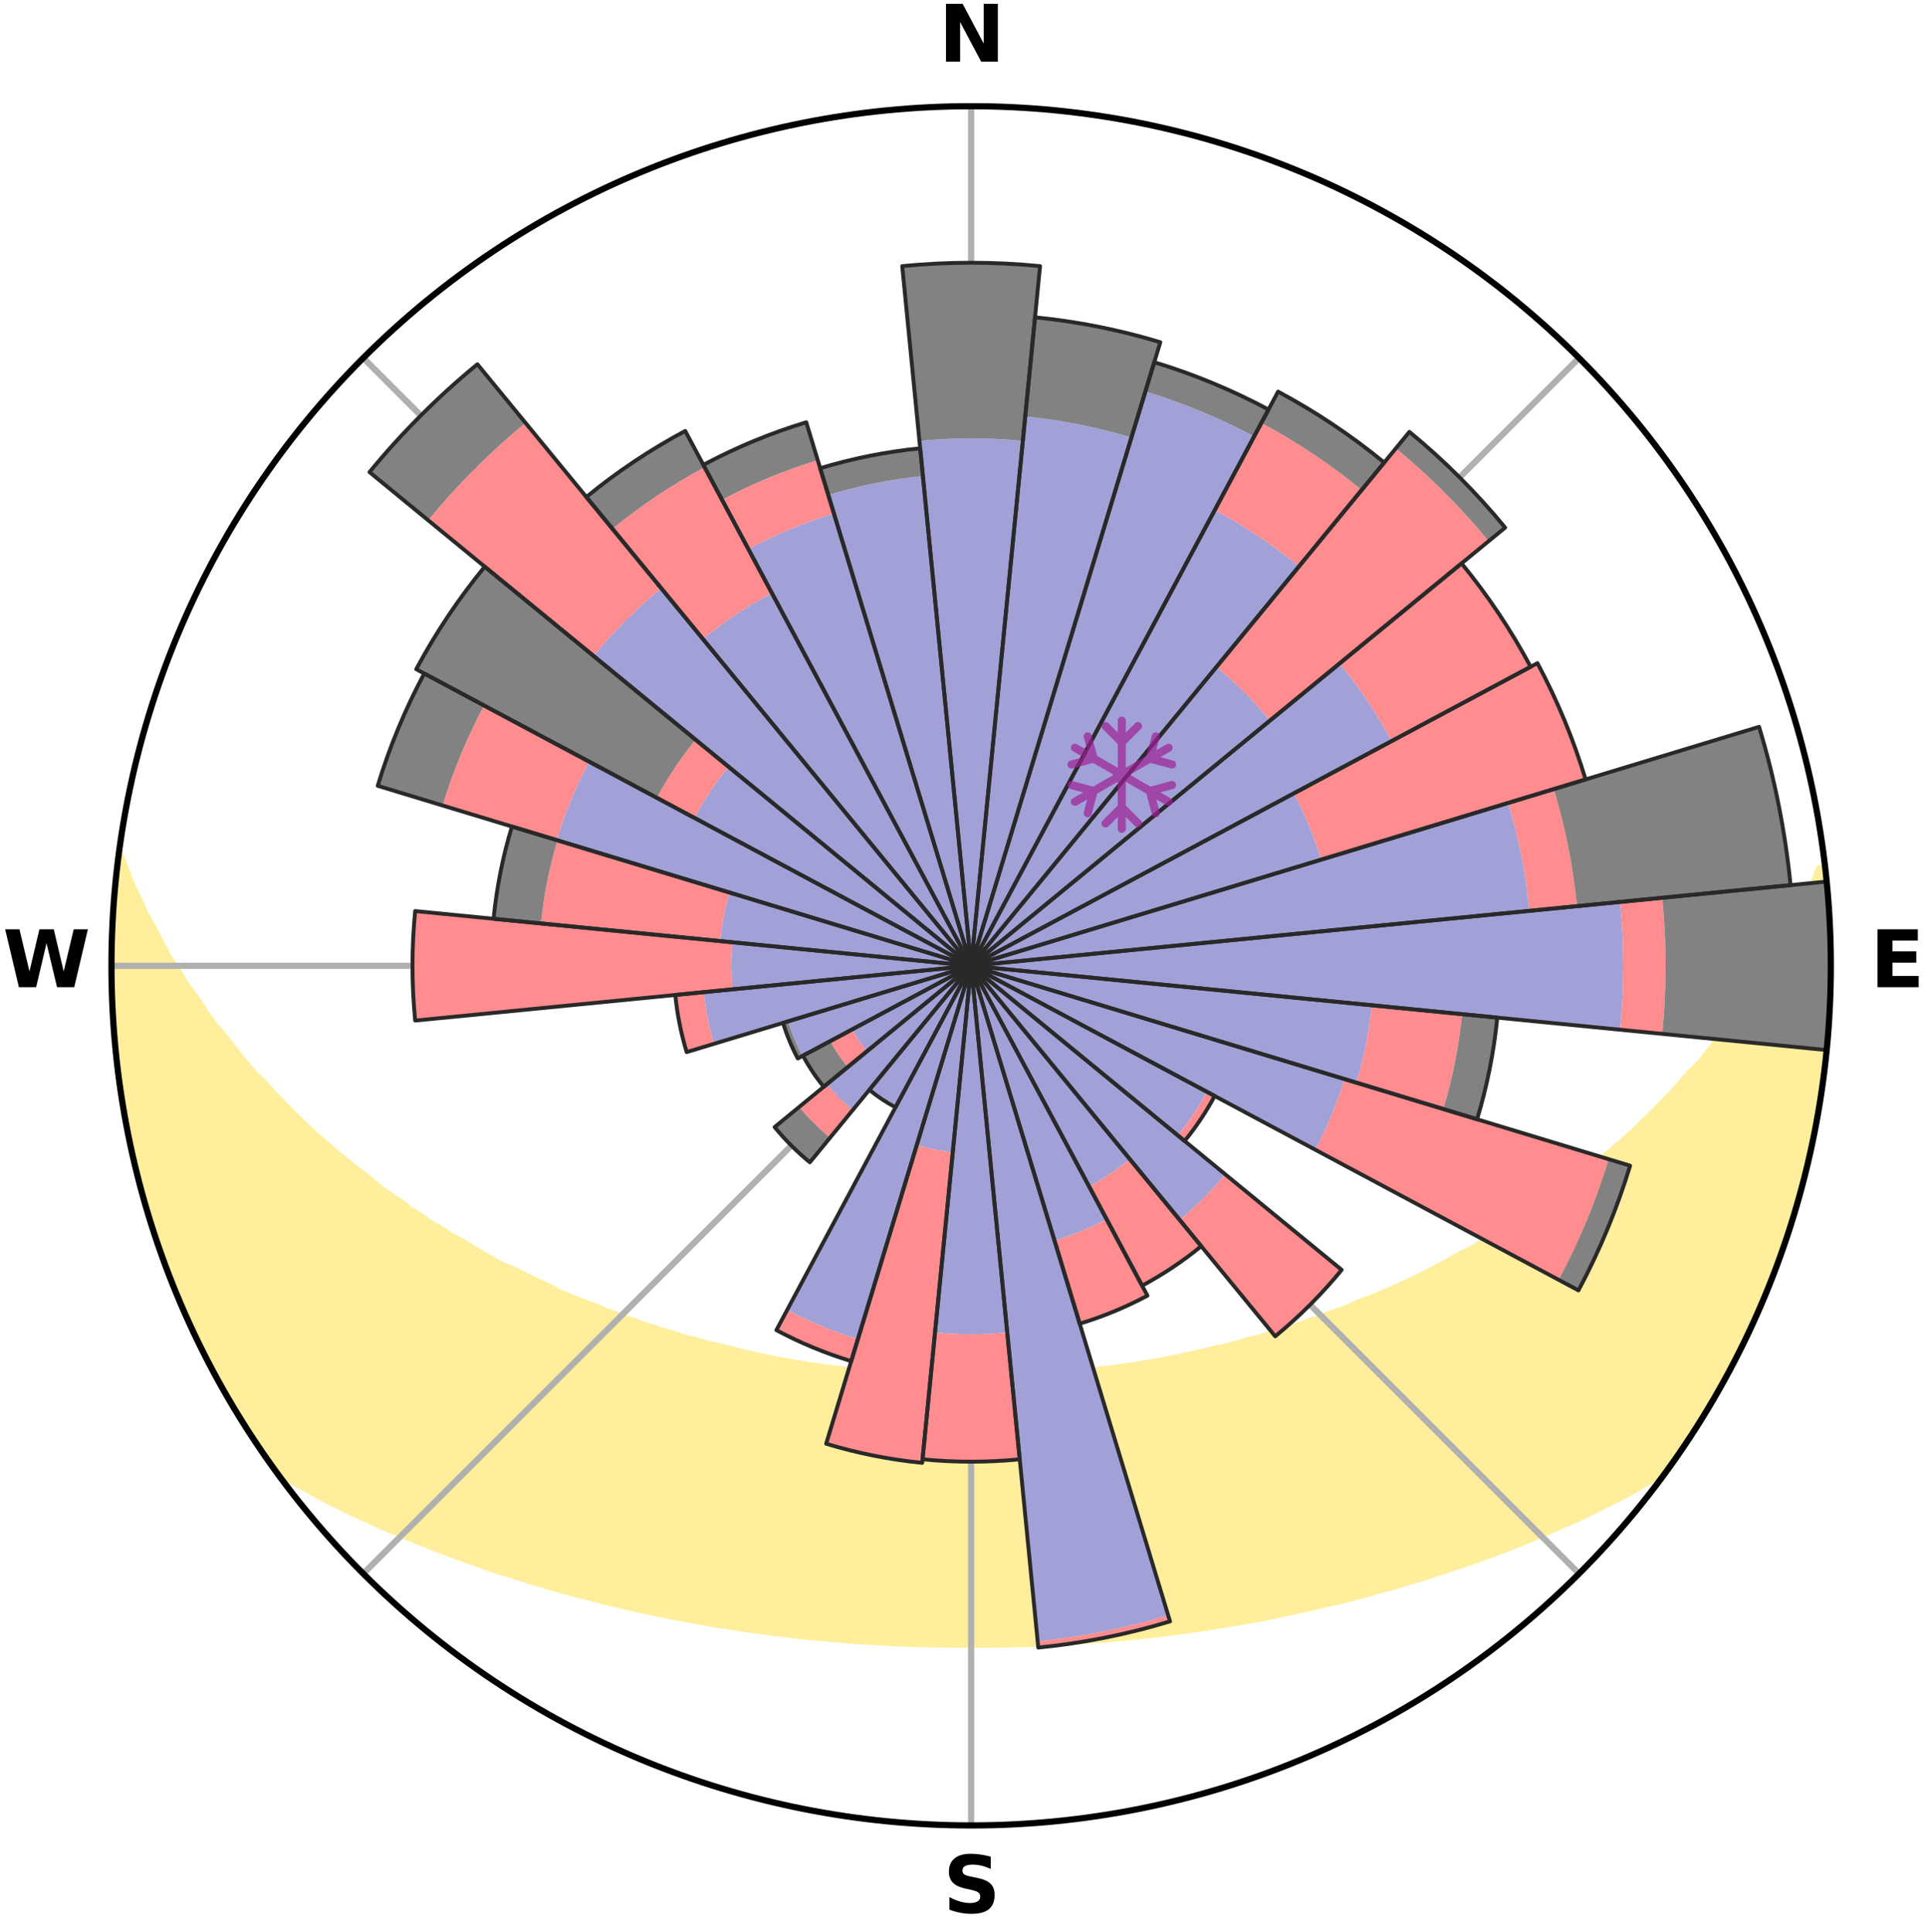 <?xml version="1.0" encoding="utf-8" standalone="no"?>
<!DOCTYPE svg PUBLIC "-//W3C//DTD SVG 1.1//EN"
  "http://www.w3.org/Graphics/SVG/1.1/DTD/svg11.dtd">
<svg xmlns:xlink="http://www.w3.org/1999/xlink" width="248.41pt" height="249.158pt" viewBox="0 0 248.41 249.158" xmlns="http://www.w3.org/2000/svg" version="1.1">
 <title>Ski Rose for Skigebiet Almenwelt Lofer</title>
 <defs>
  <style type="text/css">*{stroke-linejoin: round; stroke-linecap: butt}</style>
 </defs>
 <g id="figure_1">
  <g id="patch_1">
   <path d="M 0 249.158 
L 248.41 249.158 
L 248.41 0 
L 0 0 
z
" style="fill: #ffffff"/>
  </g>
  <g id="axes_1">
   <g id="patch_2">
    <path d="M 236.135 124.579 
C 236.135 110.018 233.267 95.599 227.695 82.147 
C 222.122 68.695 213.955 56.471 203.659 46.175 
C 193.363 35.879 181.139 27.711 167.687 22.139 
C 154.235 16.567 139.815 13.699 125.255 13.699 
C 110.694 13.699 96.275 16.567 82.823 22.139 
C 69.371 27.711 57.147 35.879 46.851 46.175 
C 36.555 56.471 28.387 68.695 22.815 82.147 
C 17.243 95.599 14.375 110.018 14.375 124.579 
C 14.375 139.14 17.243 153.559 22.815 167.011 
C 28.387 180.463 36.555 192.687 46.851 202.983 
C 57.147 213.279 69.371 221.447 82.823 227.019 
C 96.275 232.591 110.694 235.459 125.255 235.459 
C 139.815 235.459 154.235 232.591 167.687 227.019 
C 181.139 221.447 193.363 213.279 203.659 202.983 
C 213.955 192.687 222.122 180.463 227.695 167.011 
C 233.267 153.559 236.135 139.14 236.135 124.579 
M 125.255 124.579 
C 125.255 124.579 125.255 124.579 125.255 124.579 
C 125.255 124.579 125.255 124.579 125.255 124.579 
C 125.255 124.579 125.255 124.579 125.255 124.579 
C 125.255 124.579 125.255 124.579 125.255 124.579 
C 125.255 124.579 125.255 124.579 125.255 124.579 
C 125.255 124.579 125.255 124.579 125.255 124.579 
C 125.255 124.579 125.255 124.579 125.255 124.579 
C 125.255 124.579 125.255 124.579 125.255 124.579 
C 125.255 124.579 125.255 124.579 125.255 124.579 
C 125.255 124.579 125.255 124.579 125.255 124.579 
C 125.255 124.579 125.255 124.579 125.255 124.579 
C 125.255 124.579 125.255 124.579 125.255 124.579 
C 125.255 124.579 125.255 124.579 125.255 124.579 
C 125.255 124.579 125.255 124.579 125.255 124.579 
C 125.255 124.579 125.255 124.579 125.255 124.579 
C 125.255 124.579 125.255 124.579 125.255 124.579 
z
" style="fill: #ffffff"/>
   </g>
   <g id="PolyCollection_1">
    <defs>
     <path id="m8b36c928ef" d="M 235.382 -137.127 
L 234.675 -137.046 
L 233.955 -135.046 
L 232.972 -133.057 
L 232.121 -131.115 
L 231.019 -129.197 
L 230.073 -127.324 
L 228.884 -125.483 
L 227.861 -123.684 
L 226.805 -121.92 
L 225.512 -120.202 
L 224.394 -118.515 
L 223.042 -116.883 
L 221.87 -115.276 
L 220.672 -113.708 
L 219.451 -112.178 
L 218.005 -110.718 
L 216.741 -109.27 
L 215.458 -107.861 
L 214.157 -106.492 
L 212.839 -105.162 
L 211.506 -103.872 
L 210.158 -102.622 
L 208.798 -101.411 
L 207.426 -100.239 
L 206.043 -99.106 
L 204.652 -98.013 
L 203.253 -96.958 
L 201.848 -95.942 
L 200.617 -94.893 
L 199.2 -93.95 
L 197.78 -93.044 
L 196.53 -92.097 
L 195.105 -91.262 
L 193.847 -90.38 
L 192.421 -89.615 
L 191.158 -88.796 
L 189.893 -88.009 
L 188.472 -87.341 
L 187.208 -86.614 
L 185.944 -85.916 
L 184.681 -85.246 
L 183.419 -84.604 
L 182.16 -83.989 
L 180.904 -83.401 
L 179.652 -82.838 
L 178.405 -82.302 
L 177.163 -81.79 
L 175.926 -81.302 
L 174.696 -80.837 
L 173.586 -80.292 
L 172.367 -79.872 
L 171.156 -79.473 
L 170.054 -78.991 
L 168.857 -78.632 
L 167.763 -78.19 
L 166.58 -77.869 
L 165.495 -77.464 
L 164.329 -77.178 
L 163.253 -76.808 
L 162.182 -76.455 
L 161.041 -76.217 
L 159.98 -75.896 
L 158.924 -75.59 
L 157.873 -75.299 
L 156.767 -75.115 
L 155.728 -74.851 
L 154.694 -74.601 
L 153.665 -74.363 
L 152.642 -74.139 
L 151.623 -73.926 
L 150.61 -73.724 
L 149.602 -73.534 
L 148.599 -73.355 
L 147.601 -73.186 
L 146.609 -73.026 
L 145.621 -72.876 
L 144.638 -72.735 
L 143.661 -72.603 
L 142.687 -72.479 
L 141.719 -72.363 
L 140.771 -72.198 
L 139.809 -72.099 
L 138.851 -72.008 
L 137.897 -71.923 
L 136.946 -71.844 
L 135.999 -71.771 
L 135.061 -71.668 
L 134.119 -71.61 
L 133.179 -71.557 
L 132.242 -71.509 
L 131.309 -71.444 
L 130.374 -71.41 
L 129.442 -71.381 
L 128.51 -71.356 
L 127.58 -71.328 
L 126.65 -71.316 
L 125.72 -71.308 
L 124.79 -71.308 
L 123.86 -71.318 
L 122.93 -71.339 
L 122 -71.36 
L 121.069 -71.387 
L 120.136 -71.418 
L 119.204 -71.475 
L 118.269 -71.519 
L 117.332 -71.568 
L 116.393 -71.622 
L 115.451 -71.682 
L 114.514 -71.786 
L 113.567 -71.86 
L 112.617 -71.941 
L 111.664 -72.027 
L 110.707 -72.12 
L 109.762 -72.275 
L 108.798 -72.385 
L 107.83 -72.503 
L 106.858 -72.628 
L 105.881 -72.762 
L 104.899 -72.904 
L 103.913 -73.055 
L 102.921 -73.215 
L 101.925 -73.385 
L 100.923 -73.566 
L 99.916 -73.757 
L 98.904 -73.959 
L 97.887 -74.173 
L 96.864 -74.399 
L 95.837 -74.637 
L 94.804 -74.888 
L 93.767 -75.153 
L 92.725 -75.431 
L 91.612 -75.629 
L 90.558 -75.935 
L 89.499 -76.257 
L 88.359 -76.496 
L 87.289 -76.85 
L 86.215 -77.22 
L 85.051 -77.506 
L 83.967 -77.912 
L 82.787 -78.233 
L 81.694 -78.676 
L 80.498 -79.034 
L 79.399 -79.516 
L 78.189 -79.916 
L 77.084 -80.439 
L 75.863 -80.881 
L 74.635 -81.346 
L 73.401 -81.834 
L 72.16 -82.346 
L 71.045 -82.982 
L 69.798 -83.543 
L 68.548 -84.13 
L 67.294 -84.744 
L 66.038 -85.384 
L 64.633 -85.959 
L 63.371 -86.657 
L 62.108 -87.383 
L 60.847 -88.139 
L 59.586 -88.924 
L 58.166 -89.655 
L 56.908 -90.503 
L 55.486 -91.301 
L 54.235 -92.213 
L 52.815 -93.082 
L 51.574 -94.06 
L 50.162 -94.999 
L 48.754 -95.977 
L 47.535 -97.057 
L 46.14 -98.108 
L 44.754 -99.197 
L 43.376 -100.325 
L 42.008 -101.493 
L 40.652 -102.699 
L 39.308 -103.945 
L 37.979 -105.23 
L 36.665 -106.555 
L 35.367 -107.919 
L 34.088 -109.323 
L 32.625 -110.736 
L 31.385 -112.221 
L 30.167 -113.745 
L 28.972 -115.308 
L 27.597 -116.893 
L 26.454 -118.536 
L 25.338 -120.217 
L 24.047 -121.929 
L 22.992 -123.687 
L 21.767 -125.482 
L 20.783 -127.315 
L 19.836 -129.182 
L 18.733 -131.094 
L 17.878 -133.03 
L 16.887 -135.014 
L 16.157 -137.009 
L 15.329 -139.051 
L 15.329 -139.051 
L 15.329 -139.051 
L 15.194 -137.119 
L 14.919 -135.203 
L 14.778 -133.274 
L 14.594 -131.347 
L 14.593 -129.411 
L 14.45 -127.481 
L 14.44 -125.546 
L 14.384 -123.612 
L 14.515 -121.679 
L 14.504 -119.744 
L 14.622 -117.812 
L 14.771 -115.884 
L 14.95 -113.958 
L 15.16 -112.035 
L 15.484 -110.127 
L 15.668 -108.201 
L 15.971 -106.291 
L 16.304 -104.386 
L 16.666 -102.486 
L 17.059 -100.593 
L 17.481 -98.705 
L 17.934 -96.824 
L 18.417 -94.95 
L 19.021 -93.111 
L 19.565 -91.255 
L 20.14 -89.408 
L 20.746 -87.571 
L 21.473 -85.776 
L 22.14 -83.961 
L 22.839 -82.157 
L 23.63 -80.391 
L 24.392 -78.613 
L 25.187 -76.849 
L 26.078 -75.131 
L 26.942 -73.401 
L 27.842 -71.688 
L 28.777 -69.995 
L 29.762 -68.329 
L 30.729 -66.654 
L 31.751 -65.01 
L 32.8 -63.385 
L 33.922 -61.808 
L 34.987 -60.191 
L 36.486 -58.894 
L 38.287 -57.847 
L 40.108 -56.85 
L 41.887 -55.856 
L 43.736 -54.955 
L 45.531 -54.045 
L 47.381 -53.221 
L 49.179 -52.385 
L 51.029 -51.638 
L 52.822 -50.871 
L 54.612 -50.137 
L 56.397 -49.434 
L 58.177 -48.762 
L 59.952 -48.119 
L 61.72 -47.505 
L 63.439 -46.866 
L 65.194 -46.307 
L 66.942 -45.774 
L 68.648 -45.219 
L 70.38 -44.736 
L 72.07 -44.226 
L 73.758 -43.745 
L 75.466 -43.33 
L 77.135 -42.888 
L 78.802 -42.474 
L 80.458 -42.074 
L 82.111 -41.701 
L 83.754 -41.342 
L 85.393 -41.007 
L 87.022 -40.685 
L 88.647 -40.387 
L 90.262 -40.099 
L 91.858 -39.795 
L 93.463 -39.548 
L 95.059 -39.308 
L 96.639 -39.056 
L 98.226 -38.854 
L 99.797 -38.633 
L 101.37 -38.453 
L 102.932 -38.263 
L 104.497 -38.116 
L 106.051 -37.955 
L 107.605 -37.826 
L 109.151 -37.692 
L 110.695 -37.573 
L 112.239 -37.487 
L 113.777 -37.394 
L 115.312 -37.314 
L 116.846 -37.253 
L 118.378 -37.198 
L 119.908 -37.155 
L 121.437 -37.126 
L 122.965 -37.115 
L 124.491 -37.108 
L 126.018 -37.107 
L 127.545 -37.114 
L 129.073 -37.132 
L 130.601 -37.163 
L 132.132 -37.193 
L 133.664 -37.247 
L 135.197 -37.315 
L 136.733 -37.396 
L 138.272 -37.479 
L 139.813 -37.585 
L 141.356 -37.705 
L 142.907 -37.814 
L 144.458 -37.961 
L 146.016 -38.103 
L 147.574 -38.278 
L 149.144 -38.437 
L 150.711 -38.642 
L 152.289 -38.837 
L 153.865 -39.073 
L 155.457 -39.289 
L 157.043 -39.559 
L 158.644 -39.815 
L 160.256 -40.078 
L 161.872 -40.366 
L 163.498 -40.662 
L 165.11 -41.022 
L 166.744 -41.364 
L 168.39 -41.717 
L 170.039 -42.097 
L 171.698 -42.49 
L 173.39 -42.862 
L 175.06 -43.305 
L 176.741 -43.762 
L 178.424 -44.25 
L 180.148 -44.709 
L 181.848 -45.238 
L 183.589 -45.746 
L 185.296 -46.332 
L 187.051 -46.891 
L 188.813 -47.477 
L 190.582 -48.091 
L 192.358 -48.733 
L 194.139 -49.405 
L 195.925 -50.108 
L 197.716 -50.842 
L 199.509 -51.609 
L 201.305 -52.41 
L 203.16 -53.192 
L 204.957 -54.065 
L 206.751 -54.975 
L 208.595 -55.879 
L 210.435 -56.824 
L 212.199 -57.865 
L 213.996 -58.914 
L 215.499 -60.209 
L 216.622 -61.784 
L 217.714 -63.381 
L 218.739 -65.023 
L 219.788 -66.649 
L 220.781 -68.31 
L 221.655 -70.039 
L 222.595 -71.728 
L 223.6 -73.384 
L 224.456 -75.119 
L 225.307 -76.857 
L 226.077 -78.632 
L 226.902 -80.382 
L 227.679 -82.154 
L 228.408 -83.946 
L 229.091 -85.756 
L 229.726 -87.584 
L 230.367 -89.409 
L 230.903 -91.268 
L 231.554 -93.092 
L 231.999 -94.976 
L 232.533 -96.835 
L 233.061 -98.697 
L 233.38 -100.608 
L 233.824 -102.49 
L 234.227 -104.382 
L 234.577 -106.285 
L 234.902 -108.192 
L 235.181 -110.107 
L 235.26 -112.046 
L 235.466 -113.967 
L 235.637 -115.892 
L 235.772 -117.82 
L 235.871 -119.749 
L 235.933 -121.681 
L 235.963 -123.613 
L 235.955 -125.545 
L 236.093 -127.481 
L 236.016 -129.415 
L 235.906 -131.347 
L 235.762 -133.276 
L 235.59 -135.203 
L 235.382 -137.127 
z
" style="stroke: #ffee9c"/>
    </defs>
    <g clip-path="url(#pc55b720765)">
     <use xlink:href="#m8b36c928ef" x="0" y="249.158" style="fill: #ffee9c; stroke: #ffee9c"/>
    </g>
   </g>
   <g id="matplotlib.axis_1">
    <g id="xtick_1">
     <g id="line2d_1">
      <path d="M 125.255 124.579 
L 125.255 13.699 
" clip-path="url(#pc55b720765)" style="fill: none; stroke: #b0b0b0; stroke-width: 0.8; stroke-linecap: square"/>
     </g>
     <g id="text_1">
      <!-- N -->
      <g transform="translate(121.07 7.958) scale(0.1 -0.1)">
       <defs>
        <path id="DejaVuSans-Bold-4e" d="M 588 4666 
L 1931 4666 
L 3628 1466 
L 3628 4666 
L 4769 4666 
L 4769 0 
L 3425 0 
L 1728 3200 
L 1728 0 
L 588 0 
L 588 4666 
z
" transform="scale(0.016)"/>
       </defs>
       <use xlink:href="#DejaVuSans-Bold-4e"/>
      </g>
     </g>
    </g>
    <g id="xtick_2">
     <g id="line2d_2">
      <path d="M 125.255 124.579 
L 203.659 46.175 
" clip-path="url(#pc55b720765)" style="fill: none; stroke: #b0b0b0; stroke-width: 0.8; stroke-linecap: square"/>
     </g>
    </g>
    <g id="xtick_3">
     <g id="line2d_3">
      <path d="M 125.255 124.579 
L 236.135 124.579 
" clip-path="url(#pc55b720765)" style="fill: none; stroke: #b0b0b0; stroke-width: 0.8; stroke-linecap: square"/>
     </g>
     <g id="text_2">
      <!-- E -->
      <g transform="translate(241.219 127.338) scale(0.1 -0.1)">
       <defs>
        <path id="DejaVuSans-Bold-45" d="M 588 4666 
L 3834 4666 
L 3834 3756 
L 1791 3756 
L 1791 2888 
L 3713 2888 
L 3713 1978 
L 1791 1978 
L 1791 909 
L 3903 909 
L 3903 0 
L 588 0 
L 588 4666 
z
" transform="scale(0.016)"/>
       </defs>
       <use xlink:href="#DejaVuSans-Bold-45"/>
      </g>
     </g>
    </g>
    <g id="xtick_4">
     <g id="line2d_4">
      <path d="M 125.255 124.579 
L 203.659 202.983 
" clip-path="url(#pc55b720765)" style="fill: none; stroke: #b0b0b0; stroke-width: 0.8; stroke-linecap: square"/>
     </g>
    </g>
    <g id="xtick_5">
     <g id="line2d_5">
      <path d="M 125.255 124.579 
L 125.255 235.459 
" clip-path="url(#pc55b720765)" style="fill: none; stroke: #b0b0b0; stroke-width: 0.8; stroke-linecap: square"/>
     </g>
     <g id="text_3">
      <!-- S -->
      <g transform="translate(121.654 246.718) scale(0.1 -0.1)">
       <defs>
        <path id="DejaVuSans-Bold-53" d="M 3834 4519 
L 3834 3531 
Q 3450 3703 3084 3790 
Q 2719 3878 2394 3878 
Q 1963 3878 1756 3759 
Q 1550 3641 1550 3391 
Q 1550 3203 1689 3098 
Q 1828 2994 2194 2919 
L 2706 2816 
Q 3484 2659 3812 2340 
Q 4141 2022 4141 1434 
Q 4141 663 3683 286 
Q 3225 -91 2284 -91 
Q 1841 -91 1394 -6 
Q 947 78 500 244 
L 500 1259 
Q 947 1022 1364 901 
Q 1781 781 2169 781 
Q 2563 781 2772 912 
Q 2981 1044 2981 1288 
Q 2981 1506 2839 1625 
Q 2697 1744 2272 1838 
L 1806 1941 
Q 1106 2091 782 2419 
Q 459 2747 459 3303 
Q 459 4000 909 4375 
Q 1359 4750 2203 4750 
Q 2588 4750 2994 4692 
Q 3400 4634 3834 4519 
z
" transform="scale(0.016)"/>
       </defs>
       <use xlink:href="#DejaVuSans-Bold-53"/>
      </g>
     </g>
    </g>
    <g id="xtick_6">
     <g id="line2d_6">
      <path d="M 125.255 124.579 
L 46.851 202.983 
" clip-path="url(#pc55b720765)" style="fill: none; stroke: #b0b0b0; stroke-width: 0.8; stroke-linecap: square"/>
     </g>
    </g>
    <g id="xtick_7">
     <g id="line2d_7">
      <path d="M 125.255 124.579 
L 14.375 124.579 
" clip-path="url(#pc55b720765)" style="fill: none; stroke: #b0b0b0; stroke-width: 0.8; stroke-linecap: square"/>
     </g>
     <g id="text_4">
      <!-- W -->
      <g transform="translate(0.36 127.338) scale(0.1 -0.1)">
       <defs>
        <path id="DejaVuSans-Bold-57" d="M 191 4666 
L 1344 4666 
L 2150 1275 
L 2950 4666 
L 4109 4666 
L 4909 1275 
L 5716 4666 
L 6859 4666 
L 5759 0 
L 4372 0 
L 3525 3547 
L 2688 0 
L 1300 0 
L 191 4666 
z
" transform="scale(0.016)"/>
       </defs>
       <use xlink:href="#DejaVuSans-Bold-57"/>
      </g>
     </g>
    </g>
    <g id="xtick_8">
     <g id="line2d_8">
      <path d="M 125.255 124.579 
L 46.851 46.175 
" clip-path="url(#pc55b720765)" style="fill: none; stroke: #b0b0b0; stroke-width: 0.8; stroke-linecap: square"/>
     </g>
    </g>
   </g>
   <g id="matplotlib.axis_2"/>
   <g id="patch_3">
    <path d="M 125.255 124.579 
C 125.255 124.579 125.255 124.579 125.255 124.579 
C 125.255 124.579 125.255 124.579 125.255 124.579 
L 125.255 124.579 
C 125.255 124.579 125.255 124.579 125.255 124.579 
C 125.255 124.579 125.255 124.579 125.255 124.579 
z
" clip-path="url(#pc55b720765)" style="fill: #d9d9d9"/>
   </g>
   <g id="patch_4">
    <path d="M 125.255 124.579 
C 125.255 124.579 125.255 124.579 125.255 124.579 
C 125.255 124.579 125.255 124.579 125.255 124.579 
L 125.255 124.579 
C 125.255 124.579 125.255 124.579 125.255 124.579 
C 125.255 124.579 125.255 124.579 125.255 124.579 
z
" clip-path="url(#pc55b720765)" style="fill: #d9d9d9"/>
   </g>
   <g id="patch_5">
    <path d="M 125.255 124.579 
C 125.255 124.579 125.255 124.579 125.255 124.579 
C 125.255 124.579 125.255 124.579 125.255 124.579 
L 125.255 124.579 
C 125.255 124.579 125.255 124.579 125.255 124.579 
C 125.255 124.579 125.255 124.579 125.255 124.579 
z
" clip-path="url(#pc55b720765)" style="fill: #d9d9d9"/>
   </g>
   <g id="patch_6">
    <path d="M 125.255 124.579 
C 125.255 124.579 125.255 124.579 125.255 124.579 
C 125.255 124.579 125.255 124.579 125.255 124.579 
L 125.255 124.579 
C 125.255 124.579 125.255 124.579 125.255 124.579 
C 125.255 124.579 125.255 124.579 125.255 124.579 
z
" clip-path="url(#pc55b720765)" style="fill: #d9d9d9"/>
   </g>
   <g id="patch_7">
    <path d="M 125.255 124.579 
C 125.255 124.579 125.255 124.579 125.255 124.579 
C 125.255 124.579 125.255 124.579 125.255 124.579 
L 125.255 124.579 
C 125.255 124.579 125.255 124.579 125.255 124.579 
C 125.255 124.579 125.255 124.579 125.255 124.579 
z
" clip-path="url(#pc55b720765)" style="fill: #d9d9d9"/>
   </g>
   <g id="patch_8">
    <path d="M 125.255 124.579 
C 125.255 124.579 125.255 124.579 125.255 124.579 
C 125.255 124.579 125.255 124.579 125.255 124.579 
L 125.255 124.579 
C 125.255 124.579 125.255 124.579 125.255 124.579 
C 125.255 124.579 125.255 124.579 125.255 124.579 
z
" clip-path="url(#pc55b720765)" style="fill: #d9d9d9"/>
   </g>
   <g id="patch_9">
    <path d="M 125.255 124.579 
C 125.255 124.579 125.255 124.579 125.255 124.579 
C 125.255 124.579 125.255 124.579 125.255 124.579 
L 125.255 124.579 
C 125.255 124.579 125.255 124.579 125.255 124.579 
C 125.255 124.579 125.255 124.579 125.255 124.579 
z
" clip-path="url(#pc55b720765)" style="fill: #d9d9d9"/>
   </g>
   <g id="patch_10">
    <path d="M 125.255 124.579 
C 125.255 124.579 125.255 124.579 125.255 124.579 
C 125.255 124.579 125.255 124.579 125.255 124.579 
L 125.255 124.579 
C 125.255 124.579 125.255 124.579 125.255 124.579 
C 125.255 124.579 125.255 124.579 125.255 124.579 
z
" clip-path="url(#pc55b720765)" style="fill: #d9d9d9"/>
   </g>
   <g id="patch_11">
    <path d="M 125.255 124.579 
C 125.255 124.579 125.255 124.579 125.255 124.579 
C 125.255 124.579 125.255 124.579 125.255 124.579 
L 125.255 124.579 
C 125.255 124.579 125.255 124.579 125.255 124.579 
C 125.255 124.579 125.255 124.579 125.255 124.579 
z
" clip-path="url(#pc55b720765)" style="fill: #d9d9d9"/>
   </g>
   <g id="patch_12">
    <path d="M 125.255 124.579 
C 125.255 124.579 125.255 124.579 125.255 124.579 
C 125.255 124.579 125.255 124.579 125.255 124.579 
L 125.255 124.579 
C 125.255 124.579 125.255 124.579 125.255 124.579 
C 125.255 124.579 125.255 124.579 125.255 124.579 
z
" clip-path="url(#pc55b720765)" style="fill: #d9d9d9"/>
   </g>
   <g id="patch_13">
    <path d="M 125.255 124.579 
C 125.255 124.579 125.255 124.579 125.255 124.579 
C 125.255 124.579 125.255 124.579 125.255 124.579 
L 125.255 124.579 
C 125.255 124.579 125.255 124.579 125.255 124.579 
C 125.255 124.579 125.255 124.579 125.255 124.579 
z
" clip-path="url(#pc55b720765)" style="fill: #d9d9d9"/>
   </g>
   <g id="patch_14">
    <path d="M 125.255 124.579 
C 125.255 124.579 125.255 124.579 125.255 124.579 
C 125.255 124.579 125.255 124.579 125.255 124.579 
L 125.255 124.579 
C 125.255 124.579 125.255 124.579 125.255 124.579 
C 125.255 124.579 125.255 124.579 125.255 124.579 
z
" clip-path="url(#pc55b720765)" style="fill: #d9d9d9"/>
   </g>
   <g id="patch_15">
    <path d="M 125.255 124.579 
C 125.255 124.579 125.255 124.579 125.255 124.579 
C 125.255 124.579 125.255 124.579 125.255 124.579 
L 125.255 124.579 
C 125.255 124.579 125.255 124.579 125.255 124.579 
C 125.255 124.579 125.255 124.579 125.255 124.579 
z
" clip-path="url(#pc55b720765)" style="fill: #d9d9d9"/>
   </g>
   <g id="patch_16">
    <path d="M 125.255 124.579 
C 125.255 124.579 125.255 124.579 125.255 124.579 
C 125.255 124.579 125.255 124.579 125.255 124.579 
L 125.255 124.579 
C 125.255 124.579 125.255 124.579 125.255 124.579 
C 125.255 124.579 125.255 124.579 125.255 124.579 
z
" clip-path="url(#pc55b720765)" style="fill: #d9d9d9"/>
   </g>
   <g id="patch_17">
    <path d="M 125.255 124.579 
C 125.255 124.579 125.255 124.579 125.255 124.579 
C 125.255 124.579 125.255 124.579 125.255 124.579 
L 125.255 124.579 
C 125.255 124.579 125.255 124.579 125.255 124.579 
C 125.255 124.579 125.255 124.579 125.255 124.579 
z
" clip-path="url(#pc55b720765)" style="fill: #d9d9d9"/>
   </g>
   <g id="patch_18">
    <path d="M 125.255 124.579 
C 125.255 124.579 125.255 124.579 125.255 124.579 
C 125.255 124.579 125.255 124.579 125.255 124.579 
L 125.255 124.579 
C 125.255 124.579 125.255 124.579 125.255 124.579 
C 125.255 124.579 125.255 124.579 125.255 124.579 
z
" clip-path="url(#pc55b720765)" style="fill: #d9d9d9"/>
   </g>
   <g id="patch_19">
    <path d="M 125.255 124.579 
C 125.255 124.579 125.255 124.579 125.255 124.579 
C 125.255 124.579 125.255 124.579 125.255 124.579 
L 125.255 124.579 
C 125.255 124.579 125.255 124.579 125.255 124.579 
C 125.255 124.579 125.255 124.579 125.255 124.579 
z
" clip-path="url(#pc55b720765)" style="fill: #d9d9d9"/>
   </g>
   <g id="patch_20">
    <path d="M 125.255 124.579 
C 125.255 124.579 125.255 124.579 125.255 124.579 
C 125.255 124.579 125.255 124.579 125.255 124.579 
L 125.255 124.579 
C 125.255 124.579 125.255 124.579 125.255 124.579 
C 125.255 124.579 125.255 124.579 125.255 124.579 
z
" clip-path="url(#pc55b720765)" style="fill: #d9d9d9"/>
   </g>
   <g id="patch_21">
    <path d="M 125.255 124.579 
C 125.255 124.579 125.255 124.579 125.255 124.579 
C 125.255 124.579 125.255 124.579 125.255 124.579 
L 125.255 124.579 
C 125.255 124.579 125.255 124.579 125.255 124.579 
C 125.255 124.579 125.255 124.579 125.255 124.579 
z
" clip-path="url(#pc55b720765)" style="fill: #d9d9d9"/>
   </g>
   <g id="patch_22">
    <path d="M 125.255 124.579 
C 125.255 124.579 125.255 124.579 125.255 124.579 
C 125.255 124.579 125.255 124.579 125.255 124.579 
L 125.255 124.579 
C 125.255 124.579 125.255 124.579 125.255 124.579 
C 125.255 124.579 125.255 124.579 125.255 124.579 
z
" clip-path="url(#pc55b720765)" style="fill: #d9d9d9"/>
   </g>
   <g id="patch_23">
    <path d="M 125.255 124.579 
C 125.255 124.579 125.255 124.579 125.255 124.579 
C 125.255 124.579 125.255 124.579 125.255 124.579 
L 125.255 124.579 
C 125.255 124.579 125.255 124.579 125.255 124.579 
C 125.255 124.579 125.255 124.579 125.255 124.579 
z
" clip-path="url(#pc55b720765)" style="fill: #d9d9d9"/>
   </g>
   <g id="patch_24">
    <path d="M 125.255 124.579 
C 125.255 124.579 125.255 124.579 125.255 124.579 
C 125.255 124.579 125.255 124.579 125.255 124.579 
L 125.255 124.579 
C 125.255 124.579 125.255 124.579 125.255 124.579 
C 125.255 124.579 125.255 124.579 125.255 124.579 
z
" clip-path="url(#pc55b720765)" style="fill: #d9d9d9"/>
   </g>
   <g id="patch_25">
    <path d="M 125.255 124.579 
C 125.255 124.579 125.255 124.579 125.255 124.579 
C 125.255 124.579 125.255 124.579 125.255 124.579 
L 125.255 124.579 
C 125.255 124.579 125.255 124.579 125.255 124.579 
C 125.255 124.579 125.255 124.579 125.255 124.579 
z
" clip-path="url(#pc55b720765)" style="fill: #d9d9d9"/>
   </g>
   <g id="patch_26">
    <path d="M 125.255 124.579 
C 125.255 124.579 125.255 124.579 125.255 124.579 
C 125.255 124.579 125.255 124.579 125.255 124.579 
L 125.255 124.579 
C 125.255 124.579 125.255 124.579 125.255 124.579 
C 125.255 124.579 125.255 124.579 125.255 124.579 
z
" clip-path="url(#pc55b720765)" style="fill: #d9d9d9"/>
   </g>
   <g id="patch_27">
    <path d="M 125.255 124.579 
C 125.255 124.579 125.255 124.579 125.255 124.579 
C 125.255 124.579 125.255 124.579 125.255 124.579 
L 125.255 124.579 
C 125.255 124.579 125.255 124.579 125.255 124.579 
C 125.255 124.579 125.255 124.579 125.255 124.579 
z
" clip-path="url(#pc55b720765)" style="fill: #d9d9d9"/>
   </g>
   <g id="patch_28">
    <path d="M 125.255 124.579 
C 125.255 124.579 125.255 124.579 125.255 124.579 
C 125.255 124.579 125.255 124.579 125.255 124.579 
L 125.255 124.579 
C 125.255 124.579 125.255 124.579 125.255 124.579 
C 125.255 124.579 125.255 124.579 125.255 124.579 
z
" clip-path="url(#pc55b720765)" style="fill: #d9d9d9"/>
   </g>
   <g id="patch_29">
    <path d="M 125.255 124.579 
C 125.255 124.579 125.255 124.579 125.255 124.579 
C 125.255 124.579 125.255 124.579 125.255 124.579 
L 125.255 124.579 
C 125.255 124.579 125.255 124.579 125.255 124.579 
C 125.255 124.579 125.255 124.579 125.255 124.579 
z
" clip-path="url(#pc55b720765)" style="fill: #d9d9d9"/>
   </g>
   <g id="patch_30">
    <path d="M 125.255 124.579 
C 125.255 124.579 125.255 124.579 125.255 124.579 
C 125.255 124.579 125.255 124.579 125.255 124.579 
L 125.255 124.579 
C 125.255 124.579 125.255 124.579 125.255 124.579 
C 125.255 124.579 125.255 124.579 125.255 124.579 
z
" clip-path="url(#pc55b720765)" style="fill: #d9d9d9"/>
   </g>
   <g id="patch_31">
    <path d="M 125.255 124.579 
C 125.255 124.579 125.255 124.579 125.255 124.579 
C 125.255 124.579 125.255 124.579 125.255 124.579 
L 125.255 124.579 
C 125.255 124.579 125.255 124.579 125.255 124.579 
C 125.255 124.579 125.255 124.579 125.255 124.579 
z
" clip-path="url(#pc55b720765)" style="fill: #d9d9d9"/>
   </g>
   <g id="patch_32">
    <path d="M 125.255 124.579 
C 125.255 124.579 125.255 124.579 125.255 124.579 
C 125.255 124.579 125.255 124.579 125.255 124.579 
L 125.255 124.579 
C 125.255 124.579 125.255 124.579 125.255 124.579 
C 125.255 124.579 125.255 124.579 125.255 124.579 
z
" clip-path="url(#pc55b720765)" style="fill: #d9d9d9"/>
   </g>
   <g id="patch_33">
    <path d="M 125.255 124.579 
C 125.255 124.579 125.255 124.579 125.255 124.579 
C 125.255 124.579 125.255 124.579 125.255 124.579 
L 125.255 124.579 
C 125.255 124.579 125.255 124.579 125.255 124.579 
C 125.255 124.579 125.255 124.579 125.255 124.579 
z
" clip-path="url(#pc55b720765)" style="fill: #d9d9d9"/>
   </g>
   <g id="patch_34">
    <path d="M 125.255 124.579 
C 125.255 124.579 125.255 124.579 125.255 124.579 
C 125.255 124.579 125.255 124.579 125.255 124.579 
L 125.255 124.579 
C 125.255 124.579 125.255 124.579 125.255 124.579 
C 125.255 124.579 125.255 124.579 125.255 124.579 
z
" clip-path="url(#pc55b720765)" style="fill: #d9d9d9"/>
   </g>
   <g id="patch_35">
    <path d="M 125.255 124.579 
C 125.255 124.579 125.255 124.579 125.255 124.579 
C 125.255 124.579 125.255 124.579 125.255 124.579 
L 131.923 56.872 
C 129.707 56.653 127.482 56.544 125.255 56.544 
C 123.028 56.544 120.802 56.653 118.586 56.872 
z
" clip-path="url(#pc55b720765)" style="fill: #a1a1d8"/>
   </g>
   <g id="patch_36">
    <path d="M 125.255 124.579 
C 125.255 124.579 125.255 124.579 125.255 124.579 
C 125.255 124.579 125.255 124.579 125.255 124.579 
L 145.924 56.442 
C 143.694 55.766 141.432 55.199 139.146 54.745 
C 136.86 54.29 134.553 53.948 132.234 53.719 
z
" clip-path="url(#pc55b720765)" style="fill: #a1a1d8"/>
   </g>
   <g id="patch_37">
    <path d="M 125.255 124.579 
C 125.255 124.579 125.255 124.579 125.255 124.579 
C 125.255 124.579 125.255 124.579 125.255 124.579 
L 161.75 56.301 
C 159.516 55.106 157.223 54.022 154.882 53.052 
C 152.541 52.082 150.154 51.228 147.729 50.493 
z
" clip-path="url(#pc55b720765)" style="fill: #a1a1d8"/>
   </g>
   <g id="patch_38">
    <path d="M 125.255 124.579 
C 125.255 124.579 125.255 124.579 125.255 124.579 
C 125.255 124.579 125.255 124.579 125.255 124.579 
L 167.545 73.048 
C 165.859 71.664 164.105 70.363 162.291 69.151 
C 160.477 67.939 158.604 66.816 156.68 65.788 
z
" clip-path="url(#pc55b720765)" style="fill: #a1a1d8"/>
   </g>
   <g id="patch_39">
    <path d="M 125.255 124.579 
C 125.255 124.579 125.255 124.579 125.255 124.579 
C 125.255 124.579 125.255 124.579 125.255 124.579 
L 163.802 92.945 
C 162.766 91.683 161.669 90.473 160.515 89.319 
C 159.361 88.164 158.151 87.068 156.889 86.032 
z
" clip-path="url(#pc55b720765)" style="fill: #a1a1d8"/>
   </g>
   <g id="patch_40">
    <path d="M 125.255 124.579 
C 125.255 124.579 125.255 124.579 125.255 124.579 
C 125.255 124.579 125.255 124.579 125.255 124.579 
L 179.479 95.596 
C 178.53 93.821 177.495 92.094 176.377 90.42 
C 175.259 88.747 174.059 87.13 172.783 85.574 
z
" clip-path="url(#pc55b720765)" style="fill: #a1a1d8"/>
   </g>
   <g id="patch_41">
    <path d="M 125.255 124.579 
C 125.255 124.579 125.255 124.579 125.255 124.579 
C 125.255 124.579 125.255 124.579 125.255 124.579 
L 170.406 110.883 
C 169.957 109.405 169.437 107.95 168.846 106.523 
C 168.255 105.096 167.594 103.699 166.866 102.337 
z
" clip-path="url(#pc55b720765)" style="fill: #a1a1d8"/>
   </g>
   <g id="patch_42">
    <path d="M 125.255 124.579 
C 125.255 124.579 125.255 124.579 125.255 124.579 
C 125.255 124.579 125.255 124.579 125.255 124.579 
L 197.279 117.485 
C 197.047 115.128 196.699 112.783 196.237 110.46 
C 195.775 108.136 195.199 105.837 194.511 103.57 
z
" clip-path="url(#pc55b720765)" style="fill: #a1a1d8"/>
   </g>
   <g id="patch_43">
    <path d="M 125.255 124.579 
C 125.255 124.579 125.255 124.579 125.255 124.579 
C 125.255 124.579 125.255 124.579 125.255 124.579 
L 208.953 132.823 
C 209.223 130.083 209.358 127.332 209.358 124.579 
C 209.358 121.826 209.223 119.075 208.953 116.335 
z
" clip-path="url(#pc55b720765)" style="fill: #a1a1d8"/>
   </g>
   <g id="patch_44">
    <path d="M 125.255 124.579 
C 125.255 124.579 125.255 124.579 125.255 124.579 
C 125.255 124.579 125.255 124.579 125.255 124.579 
L 174.948 139.653 
C 175.441 138.027 175.854 136.377 176.186 134.71 
C 176.518 133.043 176.767 131.361 176.934 129.669 
z
" clip-path="url(#pc55b720765)" style="fill: #a1a1d8"/>
   </g>
   <g id="patch_45">
    <path d="M 125.255 124.579 
C 125.255 124.579 125.255 124.579 125.255 124.579 
C 125.255 124.579 125.255 124.579 125.255 124.579 
L 169.639 148.303 
C 170.416 146.85 171.12 145.36 171.751 143.838 
C 172.381 142.316 172.937 140.765 173.415 139.188 
z
" clip-path="url(#pc55b720765)" style="fill: #a1a1d8"/>
   </g>
   <g id="patch_46">
    <path d="M 125.255 124.579 
C 125.255 124.579 125.255 124.579 125.255 124.579 
C 125.255 124.579 125.255 124.579 125.255 124.579 
L 151.906 146.451 
C 152.622 145.579 153.295 144.672 153.922 143.734 
C 154.549 142.795 155.129 141.827 155.661 140.832 
z
" clip-path="url(#pc55b720765)" style="fill: #a1a1d8"/>
   </g>
   <g id="patch_47">
    <path d="M 125.255 124.579 
C 125.255 124.579 125.255 124.579 125.255 124.579 
C 125.255 124.579 125.255 124.579 125.255 124.579 
L 152.153 157.355 
C 153.226 156.474 154.255 155.542 155.236 154.56 
C 156.217 153.579 157.15 152.55 158.03 151.477 
z
" clip-path="url(#pc55b720765)" style="fill: #a1a1d8"/>
   </g>
   <g id="patch_48">
    <path d="M 125.255 124.579 
C 125.255 124.579 125.255 124.579 125.255 124.579 
C 125.255 124.579 125.255 124.579 125.255 124.579 
L 140.469 153.043 
C 141.401 152.545 142.308 152.002 143.186 151.415 
C 144.064 150.828 144.913 150.198 145.73 149.528 
z
" clip-path="url(#pc55b720765)" style="fill: #a1a1d8"/>
   </g>
   <g id="patch_49">
    <path d="M 125.255 124.579 
C 125.255 124.579 125.255 124.579 125.255 124.579 
C 125.255 124.579 125.255 124.579 125.255 124.579 
L 136.013 160.044 
C 137.174 159.692 138.317 159.283 139.437 158.819 
C 140.558 158.355 141.655 157.836 142.725 157.264 
z
" clip-path="url(#pc55b720765)" style="fill: #a1a1d8"/>
   </g>
   <g id="patch_50">
    <path d="M 125.255 124.579 
C 125.255 124.579 125.255 124.579 125.255 124.579 
C 125.255 124.579 125.255 124.579 125.255 124.579 
L 133.837 211.711 
C 136.689 211.43 139.525 211.009 142.336 210.45 
C 145.146 209.891 147.928 209.194 150.67 208.363 
z
" clip-path="url(#pc55b720765)" style="fill: #a1a1d8"/>
   </g>
   <g id="patch_51">
    <path d="M 125.255 124.579 
C 125.255 124.579 125.255 124.579 125.255 124.579 
C 125.255 124.579 125.255 124.579 125.255 124.579 
L 120.595 171.887 
C 122.144 172.04 123.699 172.116 125.255 172.116 
C 126.811 172.116 128.366 172.04 129.914 171.887 
z
" clip-path="url(#pc55b720765)" style="fill: #a1a1d8"/>
   </g>
   <g id="patch_52">
    <path d="M 125.255 124.579 
C 125.255 124.579 125.255 124.579 125.255 124.579 
C 125.255 124.579 125.255 124.579 125.255 124.579 
L 118.241 147.702 
C 118.998 147.931 119.765 148.123 120.541 148.278 
C 121.317 148.432 122.099 148.548 122.886 148.626 
z
" clip-path="url(#pc55b720765)" style="fill: #a1a1d8"/>
   </g>
   <g id="patch_53">
    <path d="M 125.255 124.579 
C 125.255 124.579 125.255 124.579 125.255 124.579 
C 125.255 124.579 125.255 124.579 125.255 124.579 
L 101.531 168.963 
C 102.984 169.74 104.474 170.445 105.996 171.075 
C 107.517 171.705 109.069 172.261 110.646 172.739 
z
" clip-path="url(#pc55b720765)" style="fill: #a1a1d8"/>
   </g>
   <g id="patch_54">
    <path d="M 125.255 124.579 
C 125.255 124.579 125.255 124.579 125.255 124.579 
C 125.255 124.579 125.255 124.579 125.255 124.579 
L 112.188 140.501 
C 112.709 140.928 113.251 141.33 113.812 141.705 
C 114.372 142.079 114.951 142.426 115.546 142.744 
z
" clip-path="url(#pc55b720765)" style="fill: #a1a1d8"/>
   </g>
   <g id="patch_55">
    <path d="M 125.255 124.579 
C 125.255 124.579 125.255 124.579 125.255 124.579 
C 125.255 124.579 125.255 124.579 125.255 124.579 
L 106.644 139.853 
C 107.144 140.462 107.673 141.046 108.231 141.603 
C 108.788 142.16 109.372 142.69 109.981 143.19 
z
" clip-path="url(#pc55b720765)" style="fill: #a1a1d8"/>
   </g>
   <g id="patch_56">
    <path d="M 125.255 124.579 
C 125.255 124.579 125.255 124.579 125.255 124.579 
C 125.255 124.579 125.255 124.579 125.255 124.579 
L 109.918 132.777 
C 110.186 133.279 110.479 133.767 110.795 134.241 
C 111.112 134.714 111.451 135.171 111.812 135.611 
z
" clip-path="url(#pc55b720765)" style="fill: #a1a1d8"/>
   </g>
   <g id="patch_57">
    <path d="M 125.255 124.579 
C 125.255 124.579 125.255 124.579 125.255 124.579 
C 125.255 124.579 125.255 124.579 125.255 124.579 
L 101.639 131.743 
C 101.873 132.516 102.145 133.277 102.455 134.023 
C 102.764 134.77 103.109 135.5 103.49 136.213 
z
" clip-path="url(#pc55b720765)" style="fill: #a1a1d8"/>
   </g>
   <g id="patch_58">
    <path d="M 125.255 124.579 
C 125.255 124.579 125.255 124.579 125.255 124.579 
C 125.255 124.579 125.255 124.579 125.255 124.579 
L 90.762 127.976 
C 90.873 129.105 91.04 130.228 91.261 131.341 
C 91.482 132.454 91.758 133.555 92.088 134.64 
z
" clip-path="url(#pc55b720765)" style="fill: #a1a1d8"/>
   </g>
   <g id="patch_59">
    <path d="M 125.255 124.579 
C 125.255 124.579 125.255 124.579 125.255 124.579 
C 125.255 124.579 125.255 124.579 125.255 124.579 
L 94.458 121.546 
C 94.358 122.554 94.308 123.566 94.308 124.579 
C 94.308 125.592 94.358 126.604 94.458 127.612 
z
" clip-path="url(#pc55b720765)" style="fill: #a1a1d8"/>
   </g>
   <g id="patch_60">
    <path d="M 125.255 124.579 
C 125.255 124.579 125.255 124.579 125.255 124.579 
C 125.255 124.579 125.255 124.579 125.255 124.579 
L 94.121 115.135 
C 93.812 116.154 93.553 117.187 93.346 118.232 
C 93.138 119.276 92.982 120.33 92.877 121.39 
z
" clip-path="url(#pc55b720765)" style="fill: #a1a1d8"/>
   </g>
   <g id="patch_61">
    <path d="M 125.255 124.579 
C 125.255 124.579 125.255 124.579 125.255 124.579 
C 125.255 124.579 125.255 124.579 125.255 124.579 
L 75.987 98.245 
C 75.125 99.857 74.342 101.511 73.643 103.201 
C 72.943 104.89 72.327 106.613 71.796 108.362 
z
" clip-path="url(#pc55b720765)" style="fill: #a1a1d8"/>
   </g>
   <g id="patch_62">
    <path d="M 125.255 124.579 
C 125.255 124.579 125.255 124.579 125.255 124.579 
C 125.255 124.579 125.255 124.579 125.255 124.579 
L 93.968 98.903 
C 93.128 99.927 92.338 100.992 91.602 102.093 
C 90.866 103.195 90.185 104.331 89.56 105.5 
z
" clip-path="url(#pc55b720765)" style="fill: #a1a1d8"/>
   </g>
   <g id="patch_63">
    <path d="M 125.255 124.579 
C 125.255 124.579 125.255 124.579 125.255 124.579 
C 125.255 124.579 125.255 124.579 125.255 124.579 
L 85.286 75.877 
C 83.692 77.186 82.164 78.571 80.705 80.03 
C 79.247 81.488 77.861 83.017 76.553 84.611 
z
" clip-path="url(#pc55b720765)" style="fill: #a1a1d8"/>
   </g>
   <g id="patch_64">
    <path d="M 125.255 124.579 
C 125.255 124.579 125.255 124.579 125.255 124.579 
C 125.255 124.579 125.255 124.579 125.255 124.579 
L 99.548 76.485 
C 97.974 77.327 96.442 78.245 94.958 79.237 
C 93.474 80.228 92.039 81.292 90.66 82.425 
z
" clip-path="url(#pc55b720765)" style="fill: #a1a1d8"/>
   </g>
   <g id="patch_65">
    <path d="M 125.255 124.579 
C 125.255 124.579 125.255 124.579 125.255 124.579 
C 125.255 124.579 125.255 124.579 125.255 124.579 
L 107.556 66.235 
C 105.647 66.814 103.766 67.487 101.923 68.25 
C 100.079 69.014 98.274 69.868 96.514 70.809 
z
" clip-path="url(#pc55b720765)" style="fill: #a1a1d8"/>
   </g>
   <g id="patch_66">
    <path d="M 125.255 124.579 
C 125.255 124.579 125.255 124.579 125.255 124.579 
C 125.255 124.579 125.255 124.579 125.255 124.579 
L 119.034 61.417 
C 116.967 61.621 114.91 61.926 112.873 62.331 
C 110.835 62.736 108.819 63.241 106.831 63.844 
z
" clip-path="url(#pc55b720765)" style="fill: #a1a1d8"/>
   </g>
   <g id="patch_67">
    <path d="M 118.586 56.872 
C 120.802 56.653 123.028 56.544 125.255 56.544 
C 127.482 56.544 129.707 56.653 131.923 56.872 
L 131.923 56.872 
C 129.707 56.653 127.482 56.544 125.255 56.544 
C 123.028 56.544 120.802 56.653 118.586 56.872 
z
" clip-path="url(#pc55b720765)" style="fill: #ff8c8e"/>
   </g>
   <g id="patch_68">
    <path d="M 132.234 53.719 
C 134.553 53.948 136.86 54.29 139.146 54.745 
C 141.432 55.199 143.694 55.766 145.924 56.442 
L 145.924 56.442 
C 143.694 55.766 141.432 55.199 139.146 54.745 
C 136.86 54.29 134.553 53.948 132.234 53.719 
z
" clip-path="url(#pc55b720765)" style="fill: #ff8c8e"/>
   </g>
   <g id="patch_69">
    <path d="M 147.729 50.493 
C 150.154 51.228 152.541 52.082 154.882 53.052 
C 157.223 54.022 159.516 55.106 161.75 56.301 
L 161.75 56.301 
C 159.516 55.106 157.223 54.022 154.882 53.052 
C 152.541 52.082 150.154 51.228 147.729 50.493 
z
" clip-path="url(#pc55b720765)" style="fill: #ff8c8e"/>
   </g>
   <g id="patch_70">
    <path d="M 156.68 65.788 
C 158.604 66.816 160.477 67.939 162.291 69.151 
C 164.105 70.363 165.859 71.664 167.545 73.048 
L 175.627 63.2 
C 173.618 61.552 171.529 60.002 169.368 58.559 
C 167.207 57.115 164.977 55.778 162.685 54.553 
z
" clip-path="url(#pc55b720765)" style="fill: #ff8c8e"/>
   </g>
   <g id="patch_71">
    <path d="M 156.889 86.032 
C 158.151 87.068 159.361 88.164 160.515 89.319 
C 161.669 90.473 162.766 91.683 163.802 92.945 
L 192.001 69.802 
C 190.208 67.617 188.309 65.522 186.311 63.523 
C 184.312 61.525 182.217 59.626 180.032 57.833 
z
" clip-path="url(#pc55b720765)" style="fill: #ff8c8e"/>
   </g>
   <g id="patch_72">
    <path d="M 172.783 85.574 
C 174.059 87.13 175.259 88.747 176.377 90.42 
C 177.495 92.094 178.53 93.821 179.479 95.596 
L 197.418 86.007 
C 196.156 83.645 194.778 81.346 193.29 79.12 
C 191.802 76.893 190.205 74.74 188.506 72.67 
z
" clip-path="url(#pc55b720765)" style="fill: #ff8c8e"/>
   </g>
   <g id="patch_73">
    <path d="M 166.866 102.337 
C 167.594 103.699 168.255 105.096 168.846 106.523 
C 169.437 107.95 169.957 109.405 170.406 110.883 
L 204.339 100.589 
C 203.553 98.001 202.641 95.452 201.606 92.953 
C 200.571 90.454 199.414 88.007 198.139 85.622 
z
" clip-path="url(#pc55b720765)" style="fill: #ff8c8e"/>
   </g>
   <g id="patch_74">
    <path d="M 194.511 103.57 
C 195.199 105.837 195.775 108.136 196.237 110.46 
C 196.699 112.783 197.047 115.128 197.279 117.485 
L 203.401 116.882 
C 203.149 114.324 202.772 111.781 202.27 109.26 
C 201.769 106.739 201.144 104.244 200.398 101.785 
z
" clip-path="url(#pc55b720765)" style="fill: #ff8c8e"/>
   </g>
   <g id="patch_75">
    <path d="M 208.953 116.335 
C 209.223 119.075 209.358 121.826 209.358 124.579 
C 209.358 127.332 209.223 130.083 208.953 132.823 
L 214.393 133.358 
C 214.68 130.441 214.824 127.511 214.824 124.579 
C 214.824 121.647 214.68 118.717 214.393 115.8 
z
" clip-path="url(#pc55b720765)" style="fill: #ff8c8e"/>
   </g>
   <g id="patch_76">
    <path d="M 176.934 129.669 
C 176.767 131.361 176.518 133.043 176.186 134.71 
C 175.854 136.377 175.441 138.027 174.948 139.653 
L 186.148 143.051 
C 186.752 141.058 187.259 139.036 187.665 136.993 
C 188.071 134.95 188.377 132.889 188.581 130.816 
z
" clip-path="url(#pc55b720765)" style="fill: #ff8c8e"/>
   </g>
   <g id="patch_77">
    <path d="M 173.415 139.188 
C 172.937 140.765 172.381 142.316 171.751 143.838 
C 171.12 145.36 170.416 146.85 169.639 148.303 
L 201.039 165.087 
C 202.365 162.606 203.569 160.062 204.645 157.464 
C 205.721 154.865 206.669 152.215 207.486 149.524 
z
" clip-path="url(#pc55b720765)" style="fill: #ff8c8e"/>
   </g>
   <g id="patch_78">
    <path d="M 155.661 140.832 
C 155.129 141.827 154.549 142.795 153.922 143.734 
C 153.295 144.672 152.622 145.579 151.906 146.451 
L 152.786 147.174 
C 153.526 146.272 154.221 145.336 154.868 144.366 
C 155.516 143.397 156.116 142.396 156.665 141.368 
z
" clip-path="url(#pc55b720765)" style="fill: #ff8c8e"/>
   </g>
   <g id="patch_79">
    <path d="M 158.03 151.477 
C 157.15 152.55 156.217 153.579 155.236 154.56 
C 154.255 155.542 153.226 156.474 152.153 157.355 
L 164.476 172.37 
C 166.04 171.086 167.541 169.727 168.972 168.296 
C 170.402 166.865 171.762 165.365 173.046 163.8 
z
" clip-path="url(#pc55b720765)" style="fill: #ff8c8e"/>
   </g>
   <g id="patch_80">
    <path d="M 145.73 149.528 
C 144.913 150.198 144.064 150.828 143.186 151.415 
C 142.308 152.002 141.401 152.545 140.469 153.043 
L 147.307 165.835 
C 148.657 165.114 149.971 164.326 151.244 163.475 
C 152.518 162.625 153.748 161.712 154.932 160.741 
z
" clip-path="url(#pc55b720765)" style="fill: #ff8c8e"/>
   </g>
   <g id="patch_81">
    <path d="M 142.725 157.264 
C 141.655 157.836 140.558 158.355 139.437 158.819 
C 138.317 159.283 137.174 159.692 136.013 160.044 
L 139.258 170.741 
C 140.769 170.282 142.256 169.75 143.715 169.146 
C 145.174 168.542 146.602 167.866 147.994 167.122 
z
" clip-path="url(#pc55b720765)" style="fill: #ff8c8e"/>
   </g>
   <g id="patch_82">
    <path d="M 150.67 208.363 
C 147.928 209.194 145.146 209.891 142.336 210.45 
C 139.525 211.009 136.689 211.43 133.837 211.711 
L 133.916 212.519 
C 136.795 212.235 139.657 211.811 142.494 211.246 
C 145.331 210.682 148.138 209.979 150.906 209.139 
z
" clip-path="url(#pc55b720765)" style="fill: #ff8c8e"/>
   </g>
   <g id="patch_83">
    <path d="M 129.914 171.887 
C 128.366 172.04 126.811 172.116 125.255 172.116 
C 123.699 172.116 122.144 172.04 120.595 171.887 
L 118.985 188.233 
C 121.069 188.438 123.161 188.541 125.255 188.541 
C 127.348 188.541 129.441 188.438 131.524 188.233 
z
" clip-path="url(#pc55b720765)" style="fill: #ff8c8e"/>
   </g>
   <g id="patch_84">
    <path d="M 122.886 148.626 
C 122.099 148.548 121.317 148.432 120.541 148.278 
C 119.765 148.123 118.998 147.931 118.241 147.702 
L 106.574 186.163 
C 108.589 186.774 110.634 187.286 112.7 187.697 
C 114.766 188.108 116.851 188.417 118.947 188.624 
z
" clip-path="url(#pc55b720765)" style="fill: #ff8c8e"/>
   </g>
   <g id="patch_85">
    <path d="M 110.646 172.739 
C 109.069 172.261 107.517 171.705 105.996 171.075 
C 104.474 170.445 102.984 169.74 101.531 168.963 
L 100.136 171.573 
C 101.674 172.396 103.252 173.142 104.863 173.809 
C 106.474 174.477 108.118 175.065 109.787 175.571 
z
" clip-path="url(#pc55b720765)" style="fill: #ff8c8e"/>
   </g>
   <g id="patch_86">
    <path d="M 115.546 142.744 
C 114.951 142.426 114.372 142.079 113.812 141.705 
C 113.251 141.33 112.709 140.928 112.188 140.501 
L 112.188 140.501 
C 112.709 140.928 113.251 141.33 113.812 141.705 
C 114.372 142.079 114.951 142.426 115.546 142.744 
z
" clip-path="url(#pc55b720765)" style="fill: #ff8c8e"/>
   </g>
   <g id="patch_87">
    <path d="M 109.981 143.19 
C 109.372 142.69 108.788 142.16 108.231 141.603 
C 107.673 141.046 107.144 140.462 106.644 139.853 
L 103.075 142.781 
C 103.671 143.507 104.302 144.204 104.966 144.868 
C 105.63 145.532 106.326 146.163 107.052 146.759 
z
" clip-path="url(#pc55b720765)" style="fill: #ff8c8e"/>
   </g>
   <g id="patch_88">
    <path d="M 111.812 135.611 
C 111.451 135.171 111.112 134.714 110.795 134.241 
C 110.479 133.767 110.186 133.279 109.918 132.777 
L 107.09 134.288 
C 107.408 134.883 107.755 135.462 108.129 136.022 
C 108.504 136.583 108.906 137.124 109.333 137.646 
z
" clip-path="url(#pc55b720765)" style="fill: #ff8c8e"/>
   </g>
   <g id="patch_89">
    <path d="M 103.49 136.213 
C 103.109 135.5 102.764 134.77 102.455 134.023 
C 102.145 133.277 101.873 132.516 101.639 131.743 
L 101.639 131.743 
C 101.873 132.516 102.145 133.277 102.455 134.023 
C 102.764 134.77 103.109 135.5 103.49 136.213 
z
" clip-path="url(#pc55b720765)" style="fill: #ff8c8e"/>
   </g>
   <g id="patch_90">
    <path d="M 92.088 134.64 
C 91.758 133.555 91.482 132.454 91.261 131.341 
C 91.04 130.228 90.873 129.105 90.762 127.976 
L 87.097 128.337 
C 87.22 129.586 87.405 130.828 87.649 132.059 
C 87.894 133.29 88.199 134.508 88.564 135.709 
z
" clip-path="url(#pc55b720765)" style="fill: #ff8c8e"/>
   </g>
   <g id="patch_91">
    <path d="M 94.458 127.612 
C 94.358 126.604 94.308 125.592 94.308 124.579 
C 94.308 123.566 94.358 122.554 94.458 121.546 
L 53.549 117.517 
C 53.318 119.864 53.202 122.221 53.202 124.579 
C 53.202 126.937 53.318 129.294 53.549 131.641 
z
" clip-path="url(#pc55b720765)" style="fill: #ff8c8e"/>
   </g>
   <g id="patch_92">
    <path d="M 92.877 121.39 
C 92.982 120.33 93.138 119.276 93.346 118.232 
C 93.553 117.187 93.812 116.154 94.121 115.135 
L 71.904 108.395 
C 71.374 110.141 70.93 111.913 70.574 113.702 
C 70.218 115.492 69.951 117.298 69.772 119.114 
z
" clip-path="url(#pc55b720765)" style="fill: #ff8c8e"/>
   </g>
   <g id="patch_93">
    <path d="M 71.796 108.362 
C 72.327 106.613 72.943 104.89 73.643 103.201 
C 74.342 101.511 75.125 99.857 75.987 98.245 
L 62.434 91.001 
C 61.335 93.057 60.337 95.166 59.445 97.32 
C 58.553 99.474 57.767 101.67 57.09 103.901 
z
" clip-path="url(#pc55b720765)" style="fill: #ff8c8e"/>
   </g>
   <g id="patch_94">
    <path d="M 89.56 105.5 
C 90.185 104.331 90.866 103.195 91.602 102.093 
C 92.338 100.992 93.128 99.927 93.968 98.903 
L 89.724 95.419 
C 88.769 96.582 87.872 97.791 87.036 99.042 
C 86.201 100.293 85.427 101.585 84.717 102.911 
z
" clip-path="url(#pc55b720765)" style="fill: #ff8c8e"/>
   </g>
   <g id="patch_95">
    <path d="M 76.553 84.611 
C 77.861 83.017 79.247 81.488 80.705 80.03 
C 82.164 78.571 83.692 77.186 85.286 75.877 
L 67.782 54.548 
C 65.49 56.429 63.291 58.422 61.195 60.519 
C 59.098 62.616 57.105 64.814 55.224 67.106 
z
" clip-path="url(#pc55b720765)" style="fill: #ff8c8e"/>
   </g>
   <g id="patch_96">
    <path d="M 90.66 82.425 
C 92.039 81.292 93.474 80.228 94.958 79.237 
C 96.442 78.245 97.974 77.327 99.548 76.485 
L 90.88 60.268 
C 88.775 61.393 86.726 62.621 84.742 63.947 
C 82.757 65.273 80.839 66.695 78.994 68.21 
z
" clip-path="url(#pc55b720765)" style="fill: #ff8c8e"/>
   </g>
   <g id="patch_97">
    <path d="M 96.514 70.809 
C 98.274 69.868 100.079 69.014 101.923 68.25 
C 103.766 67.487 105.647 66.814 107.556 66.235 
L 105.47 59.356 
C 103.335 60.003 101.233 60.755 99.172 61.609 
C 97.111 62.463 95.093 63.417 93.125 64.469 
z
" clip-path="url(#pc55b720765)" style="fill: #ff8c8e"/>
   </g>
   <g id="patch_98">
    <path d="M 106.831 63.844 
C 108.819 63.241 110.835 62.736 112.873 62.331 
C 114.91 61.926 116.967 61.621 119.034 61.417 
L 119.034 61.417 
C 116.967 61.621 114.91 61.926 112.873 62.331 
C 110.835 62.736 108.819 63.241 106.831 63.844 
z
" clip-path="url(#pc55b720765)" style="fill: #ff8c8e"/>
   </g>
   <g id="patch_99">
    <path d="M 118.586 56.872 
C 120.802 56.653 123.028 56.544 125.255 56.544 
C 127.482 56.544 129.707 56.653 131.923 56.872 
L 134.144 34.328 
C 131.19 34.037 128.223 33.891 125.255 33.891 
C 122.287 33.891 119.32 34.037 116.366 34.328 
z
" clip-path="url(#pc55b720765)" style="fill: #828282"/>
   </g>
   <g id="patch_100">
    <path d="M 132.234 53.719 
C 134.553 53.948 136.86 54.29 139.146 54.745 
C 141.432 55.199 143.694 55.766 145.924 56.442 
L 149.654 44.145 
C 147.022 43.346 144.351 42.678 141.653 42.141 
C 138.955 41.604 136.231 41.2 133.494 40.93 
z
" clip-path="url(#pc55b720765)" style="fill: #828282"/>
   </g>
   <g id="patch_101">
    <path d="M 147.729 50.493 
C 150.154 51.228 152.541 52.082 154.882 53.052 
C 157.223 54.022 159.516 55.106 161.75 56.301 
L 163.608 52.824 
C 161.26 51.569 158.851 50.43 156.391 49.411 
C 153.93 48.392 151.421 47.494 148.873 46.721 
z
" clip-path="url(#pc55b720765)" style="fill: #828282"/>
   </g>
   <g id="patch_102">
    <path d="M 162.685 54.553 
C 164.977 55.778 167.207 57.115 169.368 58.559 
C 171.529 60.002 173.618 61.552 175.627 63.2 
L 178.53 59.663 
C 176.405 57.919 174.196 56.281 171.911 54.754 
C 169.625 53.227 167.266 51.813 164.842 50.517 
z
" clip-path="url(#pc55b720765)" style="fill: #828282"/>
   </g>
   <g id="patch_103">
    <path d="M 180.032 57.833 
C 182.217 59.626 184.312 61.525 186.311 63.523 
C 188.309 65.522 190.208 67.617 192.001 69.802 
L 194.129 68.055 
C 192.279 65.801 190.32 63.639 188.257 61.577 
C 186.195 59.514 184.033 57.555 181.779 55.705 
z
" clip-path="url(#pc55b720765)" style="fill: #828282"/>
   </g>
   <g id="patch_104">
    <path d="M 188.506 72.67 
C 190.205 74.74 191.802 76.893 193.29 79.12 
C 194.778 81.346 196.156 83.645 197.418 86.007 
L 197.418 86.007 
C 196.156 83.645 194.778 81.346 193.29 79.12 
C 191.802 76.893 190.205 74.74 188.506 72.67 
z
" clip-path="url(#pc55b720765)" style="fill: #828282"/>
   </g>
   <g id="patch_105">
    <path d="M 198.139 85.622 
C 199.414 88.007 200.571 90.454 201.606 92.953 
C 202.641 95.452 203.553 98.001 204.339 100.589 
L 204.509 100.538 
C 203.722 97.944 202.808 95.39 201.771 92.885 
C 200.733 90.381 199.573 87.929 198.296 85.538 
z
" clip-path="url(#pc55b720765)" style="fill: #828282"/>
   </g>
   <g id="patch_106">
    <path d="M 200.398 101.785 
C 201.144 104.244 201.769 106.739 202.27 109.26 
C 202.772 111.781 203.149 114.324 203.401 116.882 
L 230.941 114.17 
C 230.6 110.711 230.09 107.27 229.412 103.861 
C 228.734 100.452 227.888 97.078 226.879 93.752 
z
" clip-path="url(#pc55b720765)" style="fill: #828282"/>
   </g>
   <g id="patch_107">
    <path d="M 214.393 115.8 
C 214.68 118.717 214.824 121.647 214.824 124.579 
C 214.824 127.511 214.68 130.441 214.393 133.358 
L 235.601 135.447 
C 235.957 131.835 236.135 128.208 236.135 124.579 
C 236.135 120.95 235.957 117.323 235.601 113.711 
z
" clip-path="url(#pc55b720765)" style="fill: #828282"/>
   </g>
   <g id="patch_108">
    <path d="M 188.581 130.816 
C 188.377 132.889 188.071 134.95 187.665 136.993 
C 187.259 139.036 186.752 141.058 186.148 143.051 
L 190.508 144.373 
C 191.156 142.238 191.698 140.071 192.134 137.882 
C 192.569 135.693 192.897 133.484 193.116 131.263 
z
" clip-path="url(#pc55b720765)" style="fill: #828282"/>
   </g>
   <g id="patch_109">
    <path d="M 207.486 149.524 
C 206.669 152.215 205.721 154.865 204.645 157.464 
C 203.569 160.062 202.365 162.606 201.039 165.087 
L 203.583 166.446 
C 204.954 163.883 206.197 161.253 207.31 158.567 
C 208.422 155.882 209.402 153.143 210.246 150.361 
z
" clip-path="url(#pc55b720765)" style="fill: #828282"/>
   </g>
   <g id="patch_110">
    <path d="M 156.665 141.368 
C 156.116 142.396 155.516 143.397 154.868 144.366 
C 154.221 145.336 153.526 146.272 152.786 147.174 
L 152.786 147.174 
C 153.526 146.272 154.221 145.336 154.868 144.366 
C 155.516 143.397 156.116 142.396 156.665 141.368 
z
" clip-path="url(#pc55b720765)" style="fill: #828282"/>
   </g>
   <g id="patch_111">
    <path d="M 173.046 163.8 
C 171.762 165.365 170.402 166.865 168.972 168.296 
C 167.541 169.727 166.04 171.086 164.476 172.37 
L 164.476 172.37 
C 166.04 171.086 167.541 169.727 168.972 168.296 
C 170.402 166.865 171.762 165.365 173.046 163.8 
z
" clip-path="url(#pc55b720765)" style="fill: #828282"/>
   </g>
   <g id="patch_112">
    <path d="M 154.932 160.741 
C 153.748 161.712 152.518 162.625 151.244 163.475 
C 149.971 164.326 148.657 165.114 147.307 165.835 
L 147.307 165.835 
C 148.657 165.114 149.971 164.326 151.244 163.475 
C 152.518 162.625 153.748 161.712 154.932 160.741 
z
" clip-path="url(#pc55b720765)" style="fill: #828282"/>
   </g>
   <g id="patch_113">
    <path d="M 147.994 167.122 
C 146.602 167.866 145.174 168.542 143.715 169.146 
C 142.256 169.75 140.769 170.282 139.258 170.741 
L 139.258 170.741 
C 140.769 170.282 142.256 169.75 143.715 169.146 
C 145.174 168.542 146.602 167.866 147.994 167.122 
z
" clip-path="url(#pc55b720765)" style="fill: #828282"/>
   </g>
   <g id="patch_114">
    <path d="M 150.906 209.139 
C 148.138 209.979 145.331 210.682 142.494 211.246 
C 139.657 211.811 136.795 212.235 133.916 212.519 
L 133.916 212.519 
C 136.795 212.235 139.657 211.811 142.494 211.246 
C 145.331 210.682 148.138 209.979 150.906 209.139 
z
" clip-path="url(#pc55b720765)" style="fill: #828282"/>
   </g>
   <g id="patch_115">
    <path d="M 131.524 188.233 
C 129.441 188.438 127.348 188.541 125.255 188.541 
C 123.161 188.541 121.069 188.438 118.985 188.233 
L 118.985 188.233 
C 121.069 188.438 123.161 188.541 125.255 188.541 
C 127.348 188.541 129.441 188.438 131.524 188.233 
z
" clip-path="url(#pc55b720765)" style="fill: #828282"/>
   </g>
   <g id="patch_116">
    <path d="M 118.947 188.624 
C 116.851 188.417 114.766 188.108 112.7 187.697 
C 110.634 187.286 108.589 186.774 106.574 186.163 
L 106.555 186.225 
C 108.572 186.837 110.619 187.35 112.687 187.761 
C 114.755 188.173 116.842 188.482 118.941 188.689 
z
" clip-path="url(#pc55b720765)" style="fill: #828282"/>
   </g>
   <g id="patch_117">
    <path d="M 109.787 175.571 
C 108.118 175.065 106.474 174.477 104.863 173.809 
C 103.252 173.142 101.674 172.396 100.136 171.573 
L 100.136 171.573 
C 101.674 172.396 103.252 173.142 104.863 173.809 
C 106.474 174.477 108.118 175.065 109.787 175.571 
z
" clip-path="url(#pc55b720765)" style="fill: #828282"/>
   </g>
   <g id="patch_118">
    <path d="M 115.546 142.744 
C 114.951 142.426 114.372 142.079 113.812 141.705 
C 113.251 141.33 112.709 140.928 112.188 140.501 
L 112.124 140.579 
C 112.647 141.009 113.192 141.413 113.755 141.789 
C 114.319 142.166 114.9 142.514 115.498 142.834 
z
" clip-path="url(#pc55b720765)" style="fill: #828282"/>
   </g>
   <g id="patch_119">
    <path d="M 107.052 146.759 
C 106.326 146.163 105.63 145.532 104.966 144.868 
C 104.302 144.204 103.671 143.507 103.075 142.781 
L 99.907 145.382 
C 100.588 146.211 101.309 147.007 102.068 147.766 
C 102.827 148.525 103.622 149.246 104.452 149.927 
z
" clip-path="url(#pc55b720765)" style="fill: #828282"/>
   </g>
   <g id="patch_120">
    <path d="M 109.333 137.646 
C 108.906 137.124 108.504 136.583 108.129 136.022 
C 107.755 135.462 107.408 134.883 107.09 134.288 
L 103.565 136.172 
C 103.945 136.882 104.359 137.573 104.806 138.243 
C 105.253 138.912 105.733 139.559 106.244 140.181 
z
" clip-path="url(#pc55b720765)" style="fill: #828282"/>
   </g>
   <g id="patch_121">
    <path d="M 103.49 136.213 
C 103.109 135.5 102.764 134.77 102.455 134.023 
C 102.145 133.277 101.873 132.516 101.639 131.743 
L 100.996 131.938 
C 101.237 132.732 101.516 133.514 101.834 134.28 
C 102.152 135.047 102.506 135.797 102.898 136.529 
z
" clip-path="url(#pc55b720765)" style="fill: #828282"/>
   </g>
   <g id="patch_122">
    <path d="M 88.564 135.709 
C 88.199 134.508 87.894 133.29 87.649 132.059 
C 87.405 130.828 87.22 129.586 87.097 128.337 
L 87.097 128.337 
C 87.22 129.586 87.405 130.828 87.649 132.059 
C 87.894 133.29 88.199 134.508 88.564 135.709 
z
" clip-path="url(#pc55b720765)" style="fill: #828282"/>
   </g>
   <g id="patch_123">
    <path d="M 53.549 131.641 
C 53.318 129.294 53.202 126.937 53.202 124.579 
C 53.202 122.221 53.318 119.864 53.549 117.517 
L 53.549 117.517 
C 53.318 119.864 53.202 122.221 53.202 124.579 
C 53.202 126.937 53.318 129.294 53.549 131.641 
z
" clip-path="url(#pc55b720765)" style="fill: #828282"/>
   </g>
   <g id="patch_124">
    <path d="M 69.772 119.114 
C 69.951 117.298 70.218 115.492 70.574 113.702 
C 70.93 111.913 71.374 110.141 71.904 108.395 
L 66.027 106.613 
C 65.439 108.551 64.947 110.517 64.551 112.504 
C 64.156 114.491 63.859 116.496 63.66 118.513 
z
" clip-path="url(#pc55b720765)" style="fill: #828282"/>
   </g>
   <g id="patch_125">
    <path d="M 57.09 103.901 
C 57.767 101.67 58.553 99.474 59.445 97.32 
C 60.337 95.166 61.335 93.057 62.434 91.001 
L 54.717 86.876 
C 53.483 89.185 52.363 91.553 51.361 93.971 
C 50.359 96.39 49.477 98.856 48.717 101.362 
z
" clip-path="url(#pc55b720765)" style="fill: #828282"/>
   </g>
   <g id="patch_126">
    <path d="M 84.717 102.911 
C 85.427 101.585 86.201 100.293 87.036 99.042 
C 87.872 97.791 88.769 96.582 89.724 95.419 
L 62.521 73.095 
C 60.836 75.148 59.253 77.283 57.777 79.492 
C 56.301 81.7 54.935 83.98 53.683 86.323 
z
" clip-path="url(#pc55b720765)" style="fill: #828282"/>
   </g>
   <g id="patch_127">
    <path d="M 55.224 67.106 
C 57.105 64.814 59.098 62.616 61.195 60.519 
C 63.291 58.422 65.49 56.429 67.782 54.548 
L 61.573 46.983 
C 59.033 49.067 56.597 51.275 54.274 53.598 
C 51.951 55.921 49.743 58.357 47.658 60.897 
z
" clip-path="url(#pc55b720765)" style="fill: #828282"/>
   </g>
   <g id="patch_128">
    <path d="M 78.994 68.21 
C 80.839 66.695 82.757 65.273 84.742 63.947 
C 86.726 62.621 88.775 61.393 90.88 60.268 
L 88.378 55.587 
C 86.119 56.794 83.922 58.111 81.793 59.533 
C 79.664 60.956 77.606 62.482 75.626 64.107 
z
" clip-path="url(#pc55b720765)" style="fill: #828282"/>
   </g>
   <g id="patch_129">
    <path d="M 93.125 64.469 
C 95.093 63.417 97.111 62.463 99.172 61.609 
C 101.233 60.755 103.335 60.003 105.47 59.356 
L 103.987 54.467 
C 101.692 55.163 99.432 55.972 97.217 56.889 
C 95.001 57.807 92.832 58.833 90.717 59.964 
z
" clip-path="url(#pc55b720765)" style="fill: #828282"/>
   </g>
   <g id="patch_130">
    <path d="M 106.831 63.844 
C 108.819 63.241 110.835 62.736 112.873 62.331 
C 114.91 61.926 116.967 61.621 119.034 61.417 
L 118.681 57.831 
C 116.496 58.046 114.323 58.368 112.17 58.797 
C 110.017 59.225 107.886 59.759 105.785 60.396 
z
" clip-path="url(#pc55b720765)" style="fill: #828282"/>
   </g>
   <g id="patch_131">
    <path d="M 125.255 124.579 
C 125.255 124.579 125.255 124.579 125.255 124.579 
C 125.255 124.579 125.255 124.579 125.255 124.579 
L 134.144 34.328 
C 131.19 34.037 128.223 33.891 125.255 33.891 
C 122.287 33.891 119.32 34.037 116.366 34.328 
L 125.255 124.579 
z
" clip-path="url(#pc55b720765)" style="fill: none; stroke: #292929; stroke-width: 0.5; stroke-linejoin: miter"/>
   </g>
   <g id="patch_132">
    <path d="M 125.255 124.579 
C 125.255 124.579 125.255 124.579 125.255 124.579 
C 125.255 124.579 125.255 124.579 125.255 124.579 
L 149.654 44.145 
C 147.022 43.346 144.351 42.678 141.653 42.141 
C 138.955 41.604 136.231 41.2 133.494 40.93 
L 125.255 124.579 
z
" clip-path="url(#pc55b720765)" style="fill: none; stroke: #292929; stroke-width: 0.5; stroke-linejoin: miter"/>
   </g>
   <g id="patch_133">
    <path d="M 125.255 124.579 
C 125.255 124.579 125.255 124.579 125.255 124.579 
C 125.255 124.579 125.255 124.579 125.255 124.579 
L 163.608 52.824 
C 161.26 51.569 158.851 50.43 156.391 49.411 
C 153.93 48.392 151.421 47.494 148.873 46.721 
L 125.255 124.579 
z
" clip-path="url(#pc55b720765)" style="fill: none; stroke: #292929; stroke-width: 0.5; stroke-linejoin: miter"/>
   </g>
   <g id="patch_134">
    <path d="M 125.255 124.579 
C 125.255 124.579 125.255 124.579 125.255 124.579 
C 125.255 124.579 125.255 124.579 125.255 124.579 
L 178.53 59.663 
C 176.405 57.919 174.196 56.281 171.911 54.754 
C 169.625 53.227 167.266 51.813 164.842 50.517 
L 125.255 124.579 
z
" clip-path="url(#pc55b720765)" style="fill: none; stroke: #292929; stroke-width: 0.5; stroke-linejoin: miter"/>
   </g>
   <g id="patch_135">
    <path d="M 125.255 124.579 
C 125.255 124.579 125.255 124.579 125.255 124.579 
C 125.255 124.579 125.255 124.579 125.255 124.579 
L 194.129 68.055 
C 192.279 65.801 190.32 63.639 188.257 61.577 
C 186.195 59.514 184.033 57.555 181.779 55.705 
L 125.255 124.579 
z
" clip-path="url(#pc55b720765)" style="fill: none; stroke: #292929; stroke-width: 0.5; stroke-linejoin: miter"/>
   </g>
   <g id="patch_136">
    <path d="M 125.255 124.579 
C 125.255 124.579 125.255 124.579 125.255 124.579 
C 125.255 124.579 125.255 124.579 125.255 124.579 
L 197.418 86.007 
C 196.156 83.645 194.778 81.346 193.29 79.12 
C 191.802 76.893 190.205 74.74 188.506 72.67 
L 125.255 124.579 
z
" clip-path="url(#pc55b720765)" style="fill: none; stroke: #292929; stroke-width: 0.5; stroke-linejoin: miter"/>
   </g>
   <g id="patch_137">
    <path d="M 125.255 124.579 
C 125.255 124.579 125.255 124.579 125.255 124.579 
C 125.255 124.579 125.255 124.579 125.255 124.579 
L 204.509 100.538 
C 203.722 97.944 202.808 95.39 201.771 92.885 
C 200.733 90.381 199.573 87.929 198.296 85.538 
L 125.255 124.579 
z
" clip-path="url(#pc55b720765)" style="fill: none; stroke: #292929; stroke-width: 0.5; stroke-linejoin: miter"/>
   </g>
   <g id="patch_138">
    <path d="M 125.255 124.579 
C 125.255 124.579 125.255 124.579 125.255 124.579 
C 125.255 124.579 125.255 124.579 125.255 124.579 
L 230.941 114.17 
C 230.6 110.711 230.09 107.27 229.412 103.861 
C 228.734 100.452 227.888 97.078 226.879 93.752 
L 125.255 124.579 
z
" clip-path="url(#pc55b720765)" style="fill: none; stroke: #292929; stroke-width: 0.5; stroke-linejoin: miter"/>
   </g>
   <g id="patch_139">
    <path d="M 125.255 124.579 
C 125.255 124.579 125.255 124.579 125.255 124.579 
C 125.255 124.579 125.255 124.579 125.255 124.579 
L 235.601 135.447 
C 235.957 131.835 236.135 128.208 236.135 124.579 
C 236.135 120.95 235.957 117.323 235.601 113.711 
L 125.255 124.579 
z
" clip-path="url(#pc55b720765)" style="fill: none; stroke: #292929; stroke-width: 0.5; stroke-linejoin: miter"/>
   </g>
   <g id="patch_140">
    <path d="M 125.255 124.579 
C 125.255 124.579 125.255 124.579 125.255 124.579 
C 125.255 124.579 125.255 124.579 125.255 124.579 
L 190.508 144.373 
C 191.156 142.238 191.698 140.071 192.134 137.882 
C 192.569 135.693 192.897 133.484 193.116 131.263 
L 125.255 124.579 
z
" clip-path="url(#pc55b720765)" style="fill: none; stroke: #292929; stroke-width: 0.5; stroke-linejoin: miter"/>
   </g>
   <g id="patch_141">
    <path d="M 125.255 124.579 
C 125.255 124.579 125.255 124.579 125.255 124.579 
C 125.255 124.579 125.255 124.579 125.255 124.579 
L 203.583 166.446 
C 204.954 163.883 206.197 161.253 207.31 158.567 
C 208.422 155.882 209.402 153.143 210.246 150.361 
L 125.255 124.579 
z
" clip-path="url(#pc55b720765)" style="fill: none; stroke: #292929; stroke-width: 0.5; stroke-linejoin: miter"/>
   </g>
   <g id="patch_142">
    <path d="M 125.255 124.579 
C 125.255 124.579 125.255 124.579 125.255 124.579 
C 125.255 124.579 125.255 124.579 125.255 124.579 
L 152.786 147.174 
C 153.526 146.272 154.221 145.336 154.868 144.366 
C 155.516 143.397 156.116 142.396 156.665 141.368 
L 125.255 124.579 
z
" clip-path="url(#pc55b720765)" style="fill: none; stroke: #292929; stroke-width: 0.5; stroke-linejoin: miter"/>
   </g>
   <g id="patch_143">
    <path d="M 125.255 124.579 
C 125.255 124.579 125.255 124.579 125.255 124.579 
C 125.255 124.579 125.255 124.579 125.255 124.579 
L 164.476 172.37 
C 166.04 171.086 167.541 169.727 168.972 168.296 
C 170.402 166.865 171.762 165.365 173.046 163.8 
L 125.255 124.579 
z
" clip-path="url(#pc55b720765)" style="fill: none; stroke: #292929; stroke-width: 0.5; stroke-linejoin: miter"/>
   </g>
   <g id="patch_144">
    <path d="M 125.255 124.579 
C 125.255 124.579 125.255 124.579 125.255 124.579 
C 125.255 124.579 125.255 124.579 125.255 124.579 
L 147.307 165.835 
C 148.657 165.114 149.971 164.326 151.244 163.475 
C 152.518 162.625 153.748 161.712 154.932 160.741 
L 125.255 124.579 
z
" clip-path="url(#pc55b720765)" style="fill: none; stroke: #292929; stroke-width: 0.5; stroke-linejoin: miter"/>
   </g>
   <g id="patch_145">
    <path d="M 125.255 124.579 
C 125.255 124.579 125.255 124.579 125.255 124.579 
C 125.255 124.579 125.255 124.579 125.255 124.579 
L 139.258 170.741 
C 140.769 170.282 142.256 169.75 143.715 169.146 
C 145.174 168.542 146.602 167.866 147.994 167.122 
L 125.255 124.579 
z
" clip-path="url(#pc55b720765)" style="fill: none; stroke: #292929; stroke-width: 0.5; stroke-linejoin: miter"/>
   </g>
   <g id="patch_146">
    <path d="M 125.255 124.579 
C 125.255 124.579 125.255 124.579 125.255 124.579 
C 125.255 124.579 125.255 124.579 125.255 124.579 
L 133.916 212.519 
C 136.795 212.235 139.657 211.811 142.494 211.246 
C 145.331 210.682 148.138 209.979 150.906 209.139 
L 125.255 124.579 
z
" clip-path="url(#pc55b720765)" style="fill: none; stroke: #292929; stroke-width: 0.5; stroke-linejoin: miter"/>
   </g>
   <g id="patch_147">
    <path d="M 125.255 124.579 
C 125.255 124.579 125.255 124.579 125.255 124.579 
C 125.255 124.579 125.255 124.579 125.255 124.579 
L 118.985 188.233 
C 121.069 188.438 123.161 188.541 125.255 188.541 
C 127.348 188.541 129.441 188.438 131.524 188.233 
L 125.255 124.579 
z
" clip-path="url(#pc55b720765)" style="fill: none; stroke: #292929; stroke-width: 0.5; stroke-linejoin: miter"/>
   </g>
   <g id="patch_148">
    <path d="M 125.255 124.579 
C 125.255 124.579 125.255 124.579 125.255 124.579 
C 125.255 124.579 125.255 124.579 125.255 124.579 
L 106.555 186.225 
C 108.572 186.837 110.619 187.35 112.687 187.761 
C 114.755 188.173 116.842 188.482 118.941 188.689 
L 125.255 124.579 
z
" clip-path="url(#pc55b720765)" style="fill: none; stroke: #292929; stroke-width: 0.5; stroke-linejoin: miter"/>
   </g>
   <g id="patch_149">
    <path d="M 125.255 124.579 
C 125.255 124.579 125.255 124.579 125.255 124.579 
C 125.255 124.579 125.255 124.579 125.255 124.579 
L 100.136 171.573 
C 101.674 172.396 103.252 173.142 104.863 173.809 
C 106.474 174.477 108.118 175.065 109.787 175.571 
L 125.255 124.579 
z
" clip-path="url(#pc55b720765)" style="fill: none; stroke: #292929; stroke-width: 0.5; stroke-linejoin: miter"/>
   </g>
   <g id="patch_150">
    <path d="M 125.255 124.579 
C 125.255 124.579 125.255 124.579 125.255 124.579 
C 125.255 124.579 125.255 124.579 125.255 124.579 
L 112.124 140.579 
C 112.647 141.009 113.192 141.413 113.755 141.789 
C 114.319 142.166 114.9 142.514 115.498 142.834 
L 125.255 124.579 
z
" clip-path="url(#pc55b720765)" style="fill: none; stroke: #292929; stroke-width: 0.5; stroke-linejoin: miter"/>
   </g>
   <g id="patch_151">
    <path d="M 125.255 124.579 
C 125.255 124.579 125.255 124.579 125.255 124.579 
C 125.255 124.579 125.255 124.579 125.255 124.579 
L 99.907 145.382 
C 100.588 146.211 101.309 147.007 102.068 147.766 
C 102.827 148.525 103.622 149.246 104.452 149.927 
L 125.255 124.579 
z
" clip-path="url(#pc55b720765)" style="fill: none; stroke: #292929; stroke-width: 0.5; stroke-linejoin: miter"/>
   </g>
   <g id="patch_152">
    <path d="M 125.255 124.579 
C 125.255 124.579 125.255 124.579 125.255 124.579 
C 125.255 124.579 125.255 124.579 125.255 124.579 
L 103.565 136.172 
C 103.945 136.882 104.359 137.573 104.806 138.243 
C 105.253 138.912 105.733 139.559 106.244 140.181 
L 125.255 124.579 
z
" clip-path="url(#pc55b720765)" style="fill: none; stroke: #292929; stroke-width: 0.5; stroke-linejoin: miter"/>
   </g>
   <g id="patch_153">
    <path d="M 125.255 124.579 
C 125.255 124.579 125.255 124.579 125.255 124.579 
C 125.255 124.579 125.255 124.579 125.255 124.579 
L 100.996 131.938 
C 101.237 132.732 101.516 133.514 101.834 134.28 
C 102.152 135.047 102.506 135.797 102.898 136.529 
L 125.255 124.579 
z
" clip-path="url(#pc55b720765)" style="fill: none; stroke: #292929; stroke-width: 0.5; stroke-linejoin: miter"/>
   </g>
   <g id="patch_154">
    <path d="M 125.255 124.579 
C 125.255 124.579 125.255 124.579 125.255 124.579 
C 125.255 124.579 125.255 124.579 125.255 124.579 
L 87.097 128.337 
C 87.22 129.586 87.405 130.828 87.649 132.059 
C 87.894 133.29 88.199 134.508 88.564 135.709 
L 125.255 124.579 
z
" clip-path="url(#pc55b720765)" style="fill: none; stroke: #292929; stroke-width: 0.5; stroke-linejoin: miter"/>
   </g>
   <g id="patch_155">
    <path d="M 125.255 124.579 
C 125.255 124.579 125.255 124.579 125.255 124.579 
C 125.255 124.579 125.255 124.579 125.255 124.579 
L 53.549 117.517 
C 53.318 119.864 53.202 122.221 53.202 124.579 
C 53.202 126.937 53.318 129.294 53.549 131.641 
L 125.255 124.579 
z
" clip-path="url(#pc55b720765)" style="fill: none; stroke: #292929; stroke-width: 0.5; stroke-linejoin: miter"/>
   </g>
   <g id="patch_156">
    <path d="M 125.255 124.579 
C 125.255 124.579 125.255 124.579 125.255 124.579 
C 125.255 124.579 125.255 124.579 125.255 124.579 
L 66.027 106.613 
C 65.439 108.551 64.947 110.517 64.551 112.504 
C 64.156 114.491 63.859 116.496 63.66 118.513 
L 125.255 124.579 
z
" clip-path="url(#pc55b720765)" style="fill: none; stroke: #292929; stroke-width: 0.5; stroke-linejoin: miter"/>
   </g>
   <g id="patch_157">
    <path d="M 125.255 124.579 
C 125.255 124.579 125.255 124.579 125.255 124.579 
C 125.255 124.579 125.255 124.579 125.255 124.579 
L 54.717 86.876 
C 53.483 89.185 52.363 91.553 51.361 93.971 
C 50.359 96.39 49.477 98.856 48.717 101.362 
L 125.255 124.579 
z
" clip-path="url(#pc55b720765)" style="fill: none; stroke: #292929; stroke-width: 0.5; stroke-linejoin: miter"/>
   </g>
   <g id="patch_158">
    <path d="M 125.255 124.579 
C 125.255 124.579 125.255 124.579 125.255 124.579 
C 125.255 124.579 125.255 124.579 125.255 124.579 
L 62.521 73.095 
C 60.836 75.148 59.253 77.283 57.777 79.492 
C 56.301 81.7 54.935 83.98 53.683 86.323 
L 125.255 124.579 
z
" clip-path="url(#pc55b720765)" style="fill: none; stroke: #292929; stroke-width: 0.5; stroke-linejoin: miter"/>
   </g>
   <g id="patch_159">
    <path d="M 125.255 124.579 
C 125.255 124.579 125.255 124.579 125.255 124.579 
C 125.255 124.579 125.255 124.579 125.255 124.579 
L 61.573 46.983 
C 59.033 49.067 56.597 51.275 54.274 53.598 
C 51.951 55.921 49.743 58.357 47.658 60.897 
L 125.255 124.579 
z
" clip-path="url(#pc55b720765)" style="fill: none; stroke: #292929; stroke-width: 0.5; stroke-linejoin: miter"/>
   </g>
   <g id="patch_160">
    <path d="M 125.255 124.579 
C 125.255 124.579 125.255 124.579 125.255 124.579 
C 125.255 124.579 125.255 124.579 125.255 124.579 
L 88.378 55.587 
C 86.119 56.794 83.922 58.111 81.793 59.533 
C 79.664 60.956 77.606 62.482 75.626 64.107 
L 125.255 124.579 
z
" clip-path="url(#pc55b720765)" style="fill: none; stroke: #292929; stroke-width: 0.5; stroke-linejoin: miter"/>
   </g>
   <g id="patch_161">
    <path d="M 125.255 124.579 
C 125.255 124.579 125.255 124.579 125.255 124.579 
C 125.255 124.579 125.255 124.579 125.255 124.579 
L 103.987 54.467 
C 101.692 55.163 99.432 55.972 97.217 56.889 
C 95.001 57.807 92.832 58.833 90.717 59.964 
L 125.255 124.579 
z
" clip-path="url(#pc55b720765)" style="fill: none; stroke: #292929; stroke-width: 0.5; stroke-linejoin: miter"/>
   </g>
   <g id="patch_162">
    <path d="M 125.255 124.579 
C 125.255 124.579 125.255 124.579 125.255 124.579 
C 125.255 124.579 125.255 124.579 125.255 124.579 
L 118.681 57.831 
C 116.496 58.046 114.323 58.368 112.17 58.797 
C 110.017 59.225 107.886 59.759 105.785 60.396 
L 125.255 124.579 
z
" clip-path="url(#pc55b720765)" style="fill: none; stroke: #292929; stroke-width: 0.5; stroke-linejoin: miter"/>
   </g>
   <g id="PathCollection_1">
    <defs>
     <path id="m454abe706a" d="M 0.194 7.414 
L 0.194 7.414 
C 0.055 7.414 -0.078 7.359 -0.176 7.261 
C -0.274 7.163 -0.33 7.03 -0.33 6.891 
L -0.33 5.365 
L -1.528 6.564 
L -1.528 6.564 
C -1.577 6.613 -1.635 6.651 -1.698 6.678 
C -1.762 6.704 -1.83 6.718 -1.899 6.718 
C -1.968 6.718 -2.036 6.704 -2.1 6.678 
C -2.163 6.651 -2.221 6.613 -2.27 6.564 
L -2.27 6.564 
C -2.318 6.515 -2.357 6.458 -2.383 6.394 
C -2.41 6.33 -2.423 6.262 -2.423 6.193 
C -2.423 6.124 -2.41 6.056 -2.383 5.993 
C -2.357 5.929 -2.318 5.871 -2.27 5.823 
L -0.33 3.884 
L -0.33 0.821 
L -2.981 2.352 
L -3.692 5.001 
L -3.692 5.001 
C -3.728 5.135 -3.815 5.25 -3.935 5.319 
C -4.055 5.389 -4.198 5.408 -4.332 5.372 
L -4.332 5.372 
C -4.466 5.336 -4.581 5.249 -4.65 5.129 
C -4.719 5.009 -4.738 4.866 -4.703 4.732 
L -4.263 3.093 
L -5.586 3.856 
L -5.586 3.856 
C -5.645 3.89 -5.711 3.913 -5.779 3.922 
C -5.847 3.931 -5.916 3.926 -5.983 3.909 
C -6.049 3.891 -6.111 3.86 -6.166 3.818 
C -6.221 3.777 -6.266 3.724 -6.301 3.665 
L -6.301 3.665 
C -6.335 3.605 -6.358 3.54 -6.367 3.471 
C -6.375 3.403 -6.371 3.334 -6.353 3.267 
C -6.335 3.201 -6.304 3.139 -6.263 3.084 
C -6.221 3.03 -6.168 2.984 -6.109 2.95 
L -4.786 2.187 
L -6.425 1.747 
L -6.425 1.747 
C -6.559 1.711 -6.673 1.623 -6.743 1.503 
C -6.812 1.383 -6.831 1.24 -6.795 1.106 
L -6.795 1.106 
C -6.777 1.04 -6.747 0.978 -6.705 0.923 
C -6.663 0.869 -6.611 0.823 -6.551 0.789 
C -6.491 0.754 -6.426 0.732 -6.357 0.723 
C -6.289 0.715 -6.22 0.719 -6.154 0.737 
L -3.505 1.447 
L -0.852 -0.085 
L -3.504 -1.616 
L -6.154 -0.906 
L -6.154 -0.906 
C -6.22 -0.888 -6.289 -0.883 -6.358 -0.892 
C -6.426 -0.901 -6.492 -0.924 -6.551 -0.958 
C -6.611 -0.992 -6.663 -1.038 -6.705 -1.093 
C -6.747 -1.148 -6.778 -1.21 -6.795 -1.276 
L -6.795 -1.276 
C -6.831 -1.41 -6.812 -1.553 -6.743 -1.673 
C -6.673 -1.793 -6.559 -1.881 -6.425 -1.917 
L -4.786 -2.355 
L -6.109 -3.12 
L -6.109 -3.12 
C -6.229 -3.189 -6.316 -3.303 -6.352 -3.437 
C -6.388 -3.571 -6.37 -3.713 -6.301 -3.834 
L -6.301 -3.834 
C -6.266 -3.893 -6.221 -3.945 -6.166 -3.987 
C -6.112 -4.029 -6.049 -4.06 -5.983 -4.078 
C -5.917 -4.096 -5.847 -4.1 -5.779 -4.091 
C -5.711 -4.082 -5.645 -4.06 -5.586 -4.026 
L -4.263 -3.261 
L -4.703 -4.9 
L -4.703 -4.9 
C -4.738 -5.034 -4.719 -5.177 -4.65 -5.297 
C -4.581 -5.417 -4.466 -5.505 -4.332 -5.541 
L -4.332 -5.541 
C -4.198 -5.576 -4.056 -5.558 -3.936 -5.488 
C -3.816 -5.419 -3.728 -5.305 -3.692 -5.171 
L -2.982 -2.522 
L -0.329 -0.99 
L -0.329 -4.052 
L -2.269 -5.992 
L -2.269 -5.992 
C -2.318 -6.04 -2.357 -6.098 -2.383 -6.162 
C -2.41 -6.225 -2.423 -6.293 -2.423 -6.362 
C -2.423 -6.431 -2.41 -6.499 -2.383 -6.563 
C -2.357 -6.626 -2.318 -6.684 -2.269 -6.733 
L -2.269 -6.733 
C -2.221 -6.782 -2.163 -6.82 -2.1 -6.847 
C -2.036 -6.873 -1.968 -6.887 -1.899 -6.887 
C -1.83 -6.887 -1.762 -6.873 -1.698 -6.847 
C -1.635 -6.82 -1.577 -6.782 -1.528 -6.733 
L -0.329 -5.534 
L -0.329 -7.06 
L -0.329 -7.06 
C -0.329 -7.198 -0.274 -7.332 -0.176 -7.43 
C -0.078 -7.528 0.055 -7.583 0.194 -7.583 
L 0.194 -7.583 
C 0.332 -7.583 0.466 -7.528 0.564 -7.43 
C 0.662 -7.332 0.717 -7.198 0.717 -7.06 
L 0.717 -5.534 
L 1.916 -6.733 
L 1.916 -6.733 
C 1.964 -6.782 2.022 -6.82 2.086 -6.847 
C 2.149 -6.873 2.218 -6.887 2.286 -6.887 
C 2.355 -6.887 2.423 -6.873 2.487 -6.847 
C 2.551 -6.82 2.608 -6.782 2.657 -6.733 
L 2.657 -6.733 
C 2.706 -6.684 2.744 -6.626 2.771 -6.563 
C 2.797 -6.499 2.811 -6.431 2.811 -6.362 
C 2.811 -6.293 2.797 -6.225 2.771 -6.162 
C 2.744 -6.098 2.706 -6.04 2.657 -5.992 
L 0.717 -4.052 
L 0.717 -0.991 
L 3.369 -2.523 
L 4.079 -5.171 
L 4.079 -5.171 
C 4.115 -5.305 4.203 -5.419 4.323 -5.488 
C 4.443 -5.558 4.586 -5.576 4.72 -5.541 
L 4.72 -5.541 
C 4.854 -5.505 4.968 -5.417 5.038 -5.297 
C 5.107 -5.177 5.126 -5.034 5.09 -4.9 
L 4.65 -3.263 
L 5.973 -4.026 
L 5.973 -4.026 
C 6.033 -4.06 6.098 -4.082 6.167 -4.091 
C 6.235 -4.1 6.304 -4.096 6.37 -4.078 
C 6.437 -4.06 6.499 -4.029 6.554 -3.987 
C 6.608 -3.945 6.654 -3.893 6.688 -3.833 
L 6.688 -3.833 
C 6.757 -3.713 6.776 -3.571 6.74 -3.437 
C 6.704 -3.303 6.616 -3.189 6.496 -3.12 
L 5.173 -2.355 
L 6.812 -1.917 
L 6.812 -1.917 
C 6.946 -1.881 7.061 -1.793 7.13 -1.673 
C 7.2 -1.553 7.219 -1.41 7.183 -1.276 
L 7.183 -1.276 
C 7.165 -1.21 7.134 -1.147 7.093 -1.093 
C 7.051 -1.038 6.998 -0.992 6.939 -0.958 
C 6.879 -0.923 6.813 -0.901 6.745 -0.892 
C 6.677 -0.883 6.608 -0.888 6.541 -0.906 
L 3.891 -1.616 
L 1.239 -0.085 
L 3.893 1.447 
L 6.541 0.737 
L 6.541 0.737 
C 6.675 0.701 6.818 0.72 6.938 0.789 
C 7.058 0.859 7.145 0.973 7.181 1.106 
L 7.181 1.106 
C 7.217 1.24 7.198 1.383 7.129 1.503 
C 7.06 1.623 6.946 1.711 6.812 1.747 
L 5.173 2.187 
L 6.496 2.95 
L 6.496 2.95 
C 6.556 2.984 6.608 3.03 6.65 3.085 
C 6.691 3.139 6.722 3.201 6.74 3.268 
C 6.758 3.334 6.762 3.404 6.753 3.472 
C 6.744 3.54 6.721 3.606 6.687 3.665 
L 6.687 3.665 
C 6.617 3.785 6.503 3.872 6.369 3.908 
C 6.236 3.944 6.093 3.925 5.973 3.856 
L 4.65 3.091 
L 5.089 4.732 
L 5.089 4.732 
C 5.125 4.866 5.106 5.008 5.037 5.128 
C 4.967 5.248 4.853 5.336 4.72 5.372 
L 4.72 5.372 
C 4.586 5.408 4.443 5.389 4.323 5.319 
C 4.203 5.25 4.115 5.136 4.079 5.002 
L 3.368 2.352 
L 0.717 0.821 
L 0.717 3.884 
L 2.657 5.823 
L 2.657 5.823 
C 2.706 5.871 2.745 5.929 2.771 5.993 
C 2.797 6.056 2.811 6.125 2.811 6.193 
C 2.811 6.262 2.797 6.331 2.771 6.394 
C 2.745 6.458 2.706 6.515 2.657 6.564 
L 2.657 6.564 
C 2.608 6.613 2.551 6.652 2.487 6.678 
C 2.424 6.704 2.355 6.718 2.286 6.718 
C 2.218 6.718 2.149 6.704 2.086 6.678 
C 2.022 6.652 1.965 6.613 1.916 6.564 
L 0.717 5.365 
L 0.717 6.891 
L 0.717 6.891 
C 0.717 7.03 0.662 7.163 0.564 7.261 
C 0.466 7.359 0.333 7.414 0.194 7.414 
L 0.194 7.414 
z
"/>
    </defs>
    <g clip-path="url(#pc55b720765)">
     <use xlink:href="#m454abe706a" x="144.49" y="100.02" style="fill: #9e2096; fill-opacity: 0.7"/>
    </g>
   </g>
   <g id="patch_163">
    <path d="M 125.255 13.699 
C 110.694 13.699 96.275 16.567 82.823 22.139 
C 69.371 27.711 57.147 35.879 46.851 46.175 
C 36.555 56.471 28.387 68.695 22.815 82.147 
C 17.243 95.599 14.375 110.018 14.375 124.579 
C 14.375 139.14 17.243 153.559 22.815 167.011 
C 28.387 180.463 36.555 192.687 46.851 202.983 
C 57.147 213.279 69.371 221.447 82.823 227.019 
C 96.275 232.591 110.694 235.459 125.255 235.459 
C 139.815 235.459 154.235 232.591 167.687 227.019 
C 181.139 221.447 193.363 213.279 203.659 202.983 
C 213.955 192.687 222.122 180.463 227.695 167.011 
C 233.267 153.559 236.135 139.14 236.135 124.579 
C 236.135 110.018 233.267 95.599 227.695 82.147 
C 222.122 68.695 213.955 56.471 203.659 46.175 
C 193.363 35.879 181.139 27.711 167.687 22.139 
C 154.235 16.567 139.815 13.699 125.255 13.699 
" style="fill: none; stroke: #000000; stroke-width: 0.8; stroke-linejoin: miter; stroke-linecap: square"/>
   </g>
  </g>
 </g>
 <defs>
  <clipPath id="pc55b720765">
   <path d="M 236.135 124.579 
C 236.135 110.018 233.267 95.599 227.695 82.147 
C 222.122 68.695 213.955 56.471 203.659 46.175 
C 193.363 35.879 181.139 27.711 167.687 22.139 
C 154.235 16.567 139.815 13.699 125.255 13.699 
C 110.694 13.699 96.275 16.567 82.823 22.139 
C 69.371 27.711 57.147 35.879 46.851 46.175 
C 36.555 56.471 28.387 68.695 22.815 82.147 
C 17.243 95.599 14.375 110.018 14.375 124.579 
C 14.375 139.14 17.243 153.559 22.815 167.011 
C 28.387 180.463 36.555 192.687 46.851 202.983 
C 57.147 213.279 69.371 221.447 82.823 227.019 
C 96.275 232.591 110.694 235.459 125.255 235.459 
C 139.815 235.459 154.235 232.591 167.687 227.019 
C 181.139 221.447 193.363 213.279 203.659 202.983 
C 213.955 192.687 222.122 180.463 227.695 167.011 
C 233.267 153.559 236.135 139.14 236.135 124.579 
M 125.255 124.579 
C 125.255 124.579 125.255 124.579 125.255 124.579 
C 125.255 124.579 125.255 124.579 125.255 124.579 
C 125.255 124.579 125.255 124.579 125.255 124.579 
C 125.255 124.579 125.255 124.579 125.255 124.579 
C 125.255 124.579 125.255 124.579 125.255 124.579 
C 125.255 124.579 125.255 124.579 125.255 124.579 
C 125.255 124.579 125.255 124.579 125.255 124.579 
C 125.255 124.579 125.255 124.579 125.255 124.579 
C 125.255 124.579 125.255 124.579 125.255 124.579 
C 125.255 124.579 125.255 124.579 125.255 124.579 
C 125.255 124.579 125.255 124.579 125.255 124.579 
C 125.255 124.579 125.255 124.579 125.255 124.579 
C 125.255 124.579 125.255 124.579 125.255 124.579 
C 125.255 124.579 125.255 124.579 125.255 124.579 
C 125.255 124.579 125.255 124.579 125.255 124.579 
C 125.255 124.579 125.255 124.579 125.255 124.579 
z
"/>
  </clipPath>
 </defs>
</svg>
